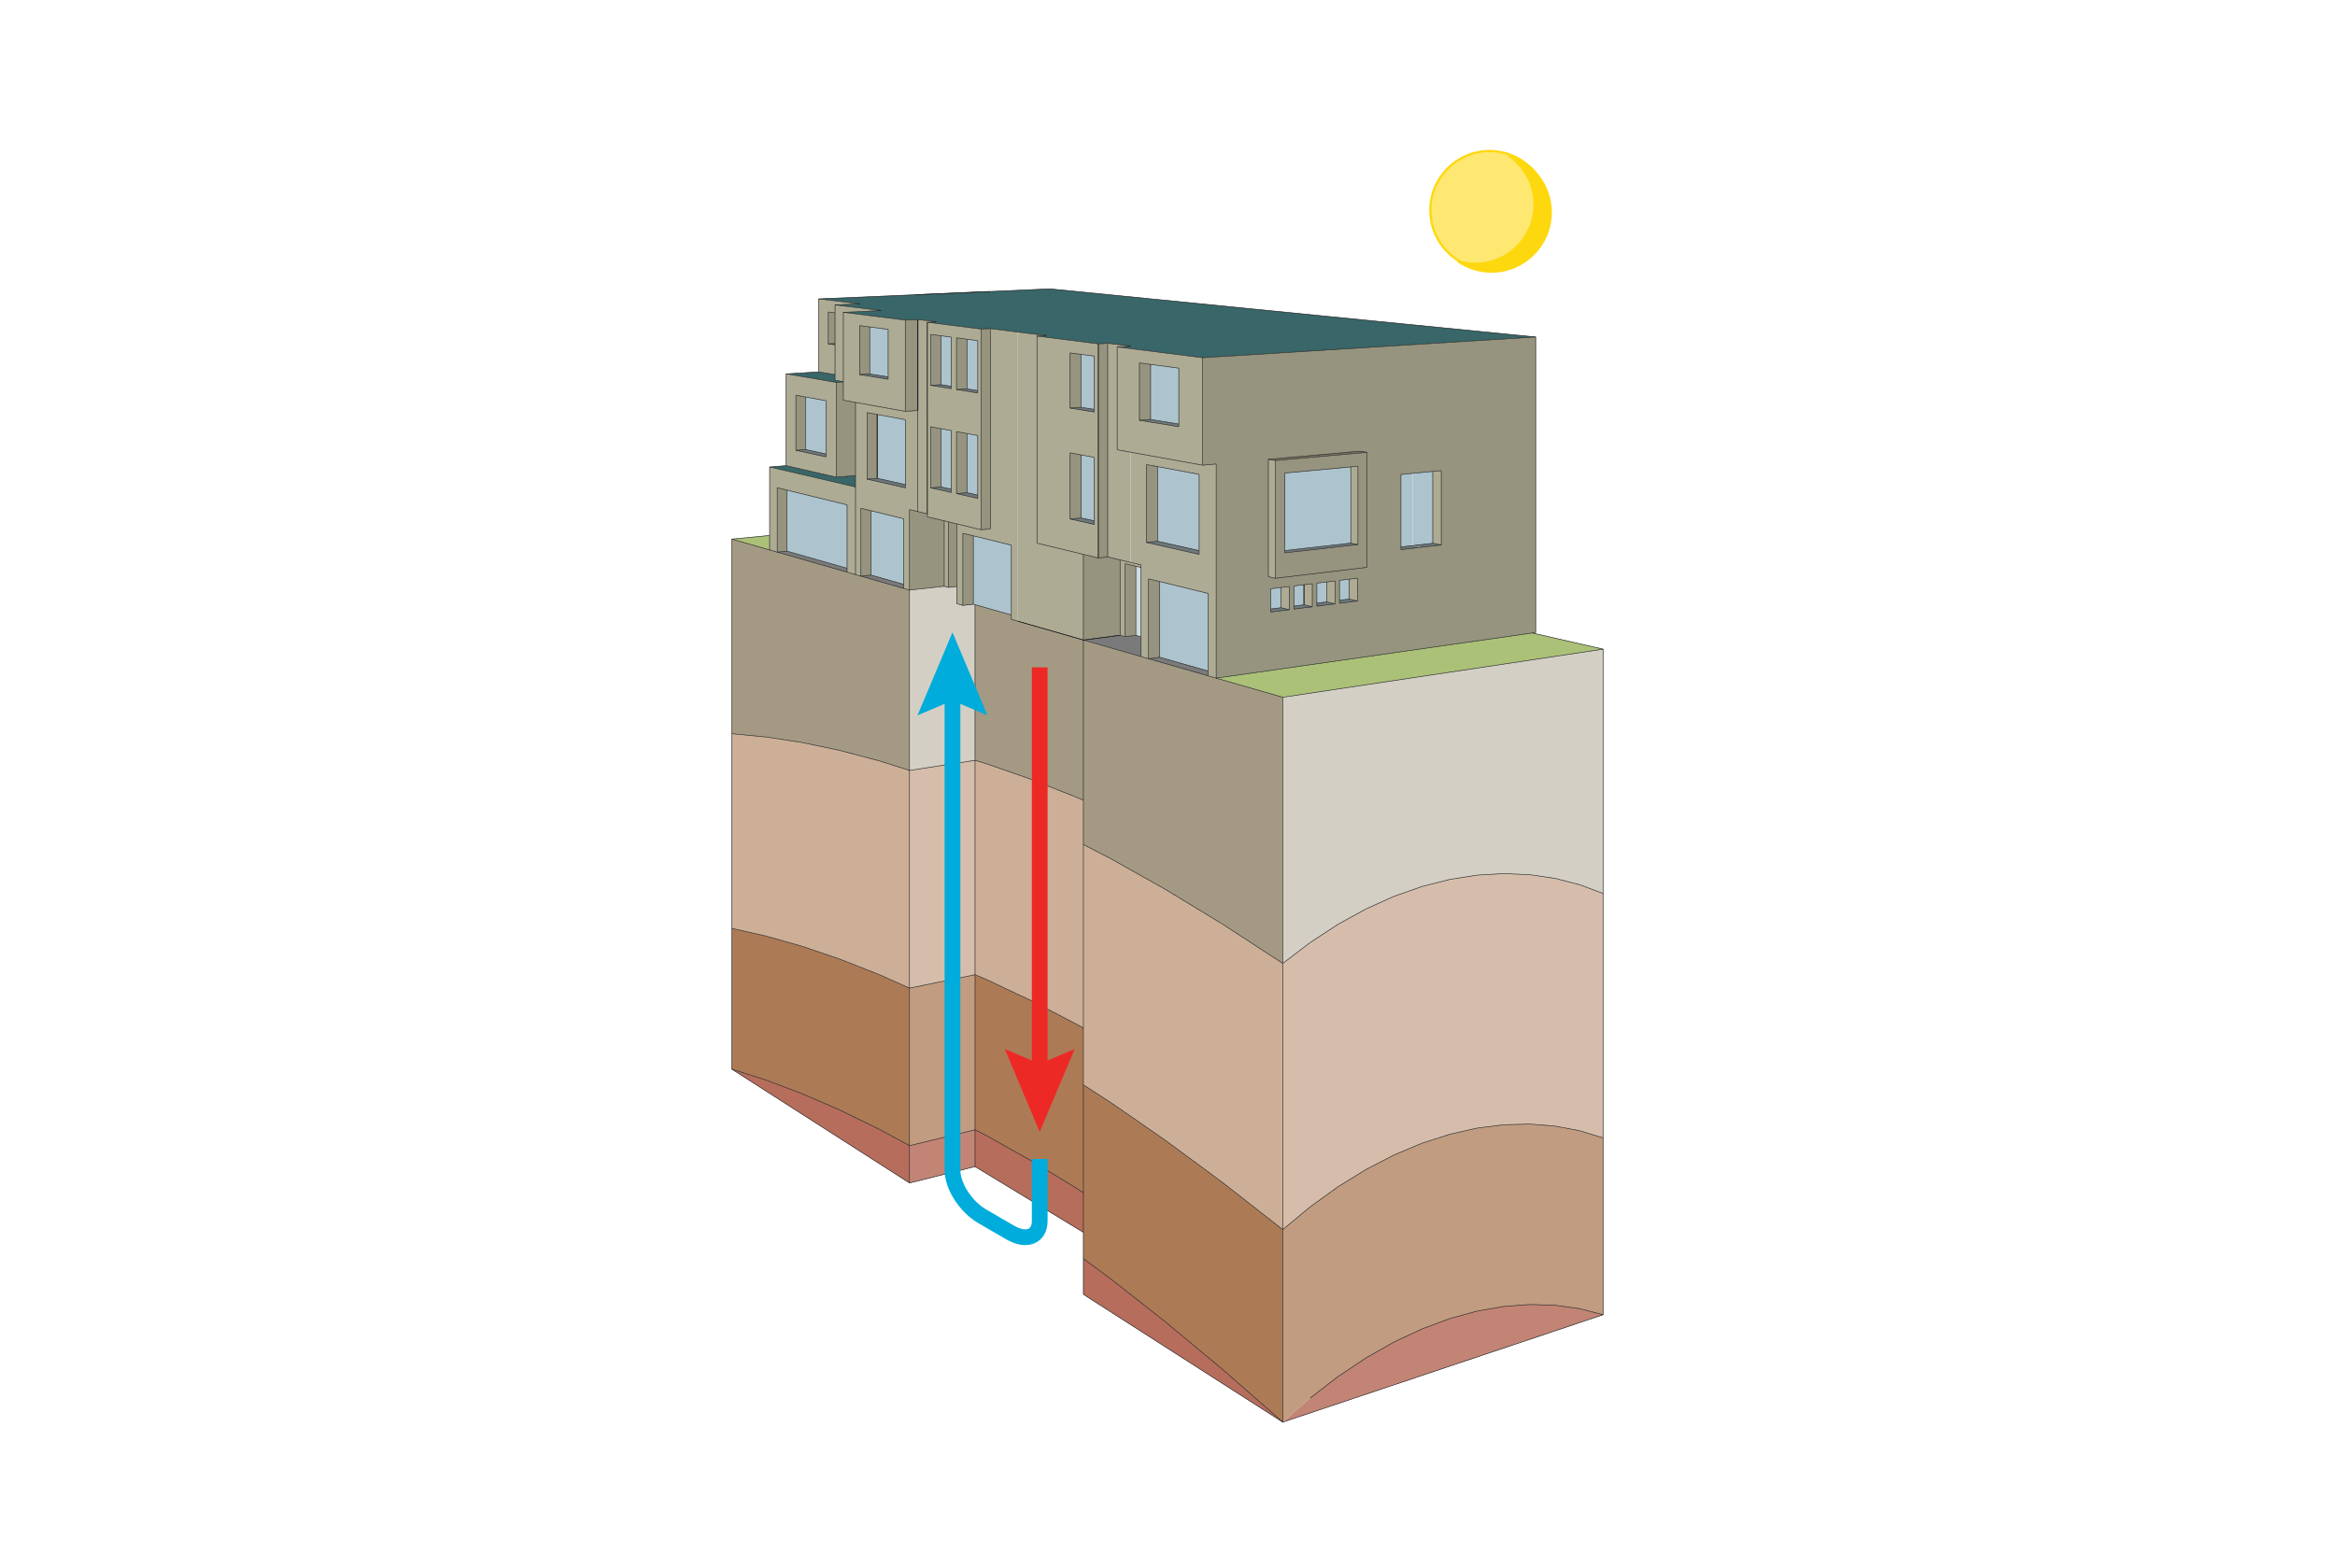 <?xml version="1.0" encoding="utf-8"?>
<!-- Generator: Adobe Illustrator 16.0.0, SVG Export Plug-In . SVG Version: 6.00 Build 0)  -->
<!DOCTYPE svg PUBLIC "-//W3C//DTD SVG 1.1//EN" "http://www.w3.org/Graphics/SVG/1.1/DTD/svg11.dtd">
<svg version="1.1" id="Layer_1" xmlns="http://www.w3.org/2000/svg" xmlns:xlink="http://www.w3.org/1999/xlink" x="0px" y="0px"
	 width="1130px" height="759px" viewBox="0 -245 1130 759" enable-background="new 0 -245 1130 759" xml:space="preserve">
<symbol  id="vertical" viewBox="-193.736 -282.774 387.473 565.547">
	<polygon fill="#396668" points="163.619,199.628 15.578,190.408 -22.361,195.208 -16.432,195.548 -26.582,196.818 -30.731,196.578 
		-58.002,200.018 -53.922,200.238 -66.521,201.818 -78.721,203.348 -82.731,203.138 -106.731,206.158 -102.801,206.358 
		-110.991,207.388 -116.521,207.108 -144.051,210.588 -127.292,211.378 -147.741,213.878 -136.711,214.378 -154.991,216.568 
		-52.231,221.028 -10.102,216.848 34.988,212.378 68.699,209.038 105.049,205.438 	"/>
	<polygon fill="#6E777B" points="52.078,104.72 81.443,108.033 84.611,107.384 52.078,103.692 	"/>
	<polygon fill="#ADC4CE" points="52.078,104.72 52.078,139.148 81.443,141.882 81.443,108.033 	"/>
	<polygon fill="#E0E1E1" points="-106.731,124.239 -106.731,165.201 -106.728,165.199 -106.728,124.239 	"/>
	<polygon fill="#E0E1E1" points="-106.731,165.201 -106.735,206.162 -106.728,165.199 	"/>
	<polygon fill="#396668" points="-147.739,182.917 -147.739,180.399 -144.056,179.775 -144.056,179.641 -147.193,179.443 
		-169.486,183.248 -154.989,184.119 	"/>
	<polygon fill="#396668" points="-176.812,141.86 -169.486,142.451 -147.193,137.331 -138.645,138.054 -138.645,132.964 	"/>
	<polygon fill="#96947E" points="-138.645,138.054 -147.193,137.331 -147.193,179.443 -144.056,179.641 -144.056,171.542 
		-138.645,170.562 	"/>
	<polygon fill="#ABC178" points="-176.812,111.422 -176.812,104.98 -193.611,109.805 	"/>
	<polygon fill="#ADC4CE" points="-131.751,122.407 -117.195,118.837 -117.195,89.674 -131.751,93.818 	"/>
	<polygon fill="#96947E" points="-114.651,87.133 -114.651,122.93 -110.989,122.054 -106.728,121.036 -106.728,119.72 
		-99.233,117.914 -99.233,88.862 	"/>
	<polygon fill="#A49A83" points="-138.645,94.022 -136.247,93.335 -117.195,87.863 -114.651,87.133 -114.651,6.988 -128.185,11.275 
		-145.78,15.915 -162.513,19.418 -178.442,21.856 -193.611,23.304 -193.611,109.805 -176.812,104.98 -173.425,104.008 
		-142.383,95.096 	"/>
	<polygon fill="#96947E" points="-131.751,122.407 -131.751,93.818 -136.247,93.335 -136.247,123.512 	"/>
	<polygon fill="#7B7A7A" points="-131.751,93.818 -117.195,89.674 -117.195,87.863 -136.247,93.335 	"/>
	<polygon fill="#96947E" points="-173.425,104.008 -173.425,132.635 -169.079,131.569 -169.079,104.443 	"/>
	<polygon fill="#96947E" points="-116.524,207.11 -110.989,207.384 -110.989,166.947 -116.524,166.558 	"/>
	<polygon fill="#D3CFC4" points="-114.651,87.133 -99.233,88.862 -97.381,88.348 -93.656,88.765 -93.656,81.104 -90.947,80.327 
		-86.283,80.875 -85.523,80.657 -85.523,11.481 -114.651,6.988 	"/>
	<polygon fill="#96947E" points="-86.283,80.875 -90.947,80.327 -90.947,112.396 -86.283,111.25 	"/>
	<polygon fill="#96947E" points="-78.722,114.34 -82.731,113.94 -82.731,203.137 -78.722,203.346 	"/>
	<path fill="#96947E" d="M121.652,107.2v33.036l-3.783-0.364l-8.902-0.856l-5.236-0.505v-32.193v-1.195l9.008,1.045L121.652,107.2z
		 M76.445,81.281l7.984,1.021v10.132l-3.727-0.455l-4.258-0.52v-8.836V81.281z M66.367,79.988l8.076,1.035v10.189l-3.705-0.45
		l-4.371-0.534V81.34V79.988z M56.172,78.683l8.168,1.047v10.25l-3.688-0.449l-4.48-0.549V80.04V78.683z M45.852,77.361l8.264,1.059
		V88.73l-3.666-0.447l-4.598-0.562v-8.994V77.361z M44.811,93.102l3.109-0.715l40.676,4.865v51.116l-3.18,0.51l-40.605-3.62V93.102z
		 M163.617,199.631V68.293l-1.5-0.215L21.643,48.001v95.19l-6.066-0.541v47.759L163.617,199.631z"/>
	<polygon fill="#ABC178" points="21.643,48.001 162.117,68.078 193.611,60.896 51.227,39.507 	"/>
	<polygon fill="#96947E" points="-93.656,88.765 -97.381,88.348 -97.381,117.469 -93.656,116.571 	"/>
	<polygon fill="#7B7A7A" points="-142.383,96.846 -142.383,95.096 -173.425,104.008 -169.079,104.443 	"/>
	<polygon fill="#6E777B" points="-147.739,196.13 -150.745,196.573 -147.739,196.734 	"/>
	<polygon fill="#96947E" points="-150.745,196.573 -150.745,210.744 -147.739,210.359 -147.739,196.734 	"/>
	<polygon fill="#ADC4CE" points="-86.283,80.875 -86.283,111.25 -69.4,107.107 -69.4,76.069 -85.523,80.657 	"/>
	<polygon fill="#96947E" points="-26.58,196.82 -26.584,101.875 -30.74,101.42 -30.74,106.396 -30.736,151.488 -30.732,196.582 	"/>
	<polygon fill="#96947E" points="-26.584,101.875 -21.07,100.557 -21.07,67.054 -37.383,64.948 -37.383,103.021 -30.74,101.42 	"/>
	<polygon fill="#A49A83" points="-69.4,74.141 -66.518,73.313 -37.383,64.948 -37.383,-6.274 -39.547,-5.312 -60.514,3.013 
		-80.437,9.959 -85.523,11.481 -85.523,80.657 -69.4,76.069 	"/>
	<polygon fill="#7B7A7A" points="-11.738,66.402 -11.738,57.585 -37.383,64.948 -21.07,67.054 -18.82,66.428 -14.055,67.044 	"/>
	<polygon fill="#A49A83" points="-11.738,57.585 -8.418,56.633 18.088,49.022 21.643,48.001 51.227,39.507 51.227,-78.783 
		24.314,-61.232 -1.139,-45.768 -25.229,-32.228 -37.383,-25.962 -37.383,-6.274 -37.383,64.948 	"/>
	<polygon fill="#96947E" points="-8.418,92.141 -3.48,90.93 -3.48,57.303 -8.418,56.633 	"/>
	<polygon fill="#ADC4CE" points="18.088,85.636 18.088,51.163 -3.48,57.303 -3.48,90.93 	"/>
	<polygon fill="#7B7A7A" points="-3.48,57.303 18.088,51.163 18.088,49.022 -8.418,56.633 	"/>
	<polygon fill="#E0E1E1" points="-30.736,151.488 -30.74,106.396 -30.74,106.396 -30.74,151.488 	"/>
	<polygon fill="#96947E" points="-18.82,98.89 -14.055,97.744 -14.055,67.044 -18.82,66.428 	"/>
	<polygon fill="#E0E1E1" points="-30.736,151.488 -30.74,151.488 -30.732,196.582 	"/>
	<polygon fill="#CDDCE1" points="-14.055,67.044 -14.055,97.744 -11.738,97.188 -11.738,66.402 	"/>
	<polygon fill="#C19C80" points="193.611,-156.337 193.611,-234.921 183.215,-232.243 172.369,-230.716 161.115,-230.362 
		149.514,-231.222 137.605,-233.304 125.457,-236.63 113.129,-241.208 100.686,-247.038 88.203,-254.118 75.742,-262.433 
		63.393,-271.956 51.227,-282.655 51.227,-197.071 63.393,-186.968 75.742,-178.052 88.203,-170.353 100.686,-163.886 
		113.129,-158.667 125.457,-154.694 137.605,-151.966 149.514,-150.468 161.115,-150.183 172.369,-151.085 183.215,-153.147 	"/>
	<polygon fill="#D6BDAB" points="193.611,-156.337 183.215,-153.147 172.369,-151.085 161.115,-150.183 149.514,-150.468 
		137.605,-151.966 125.457,-154.694 113.129,-158.667 100.686,-163.886 88.203,-170.353 75.742,-178.052 63.393,-186.968 
		51.227,-197.071 51.227,-78.783 63.393,-69.505 75.742,-61.43 88.203,-54.574 100.686,-48.955 113.129,-44.581 125.457,-41.447 
		137.605,-39.544 149.514,-38.854 161.115,-39.356 172.369,-41.023 183.215,-43.823 193.611,-47.719 	"/>
	<polygon fill="#AC7B56" points="51.227,-197.071 51.227,-282.655 24.314,-259.083 -1.139,-237.925 -25.229,-218.995 
		-37.383,-210.007 -37.383,-198.312 -37.383,-180.692 -37.383,-132.745 -25.229,-140.593 -1.139,-157.259 24.314,-176.028 	"/>
	<polygon fill="#B76D5C" points="-37.383,-180.692 -37.383,-198.312 -85.523,-169.081 -85.523,-152.728 -80.437,-155.327 
		-60.514,-166.501 -39.547,-179.272 	"/>
	<polygon fill="#CDAF98" points="-1.139,-157.259 -25.229,-140.593 -37.383,-132.745 -37.383,-107.473 -37.383,-25.962 
		-25.229,-32.228 -1.139,-45.768 24.314,-61.232 51.227,-78.783 51.227,-197.071 24.314,-176.028 	"/>
	<polygon fill="#C28475" points="193.611,-234.921 51.227,-282.655 63.393,-271.956 75.742,-262.433 88.203,-254.118 
		100.686,-247.038 113.129,-241.208 125.457,-236.63 137.605,-233.304 149.514,-231.222 161.115,-230.362 172.369,-230.716 
		183.215,-232.243 	"/>
	<polygon fill="#AC7B56" points="-193.611,-125.78 -193.611,-63.195 -178.442,-66.612 -162.513,-71.119 -145.78,-76.795 
		-128.185,-83.72 -114.651,-89.762 -114.651,-159.767 -128.185,-152.45 -145.78,-143.874 -162.513,-136.624 -178.442,-130.62 	"/>
	<polygon fill="#CDAF98" points="-162.513,-71.119 -178.442,-66.612 -193.611,-63.195 -193.611,23.304 -178.442,21.856 
		-162.513,19.418 -145.78,15.915 -128.185,11.275 -114.651,6.988 -114.651,-89.762 -128.185,-83.72 -145.78,-76.795 	"/>
	<polygon fill="#D3CFC4" points="51.227,39.507 193.611,60.896 193.611,-47.719 183.215,-43.823 172.369,-41.023 161.115,-39.356 
		149.514,-38.854 137.605,-39.544 125.457,-41.447 113.129,-44.581 100.686,-48.955 88.203,-54.574 75.742,-61.43 63.393,-69.505 
		51.227,-78.783 	"/>
	<polygon fill="#B76D5C" points="-114.651,-176.374 -193.611,-125.78 -178.442,-130.62 -162.513,-136.624 -145.78,-143.874 
		-128.185,-152.45 -114.651,-159.767 	"/>
	<polygon fill="#B76D5C" points="51.227,-282.655 -37.383,-225.88 -37.383,-210.007 -25.229,-218.995 -1.139,-237.925 
		24.314,-259.083 	"/>
	<polygon fill="#AC7B56" points="-37.383,-132.745 -37.383,-180.692 -39.547,-179.272 -60.514,-166.501 -80.437,-155.327 
		-85.523,-152.728 -85.523,-83.793 -80.437,-85.94 -60.514,-95.34 -39.547,-106.245 -37.383,-107.473 	"/>
	<polygon fill="#CDAF98" points="-37.383,-25.962 -37.383,-107.473 -39.547,-106.245 -60.514,-95.34 -80.437,-85.94 
		-85.523,-83.793 -85.523,11.481 -80.437,9.959 -60.514,3.013 -39.547,-5.312 -37.383,-6.274 	"/>
	<polygon fill="#C19C80" points="-114.651,-159.767 -114.651,-89.762 -85.523,-83.793 -85.523,-152.728 	"/>
	<polygon fill="#D6BDAB" points="-114.651,-89.762 -114.651,6.988 -85.523,11.481 -85.523,-83.793 	"/>
	<polygon fill="#C28475" points="-114.651,-176.374 -114.651,-159.767 -85.523,-152.728 -85.523,-169.081 	"/>
	<polygon fill="#ADC4CE" points="-142.383,125.018 -142.383,96.846 -169.079,104.443 -169.079,131.569 	"/>
	<polygon fill="#96947E" points="-93.753,130.006 -93.753,157.591 -89.065,156.714 -89.065,130.431 	"/>
	<polygon fill="#ADC4CE" points="-89.065,130.431 -89.065,156.714 -84.323,155.825 -84.323,129.381 	"/>
	<polygon fill="#6E777B" points="-89.065,130.431 -84.323,129.381 -84.323,127.899 -93.753,130.006 	"/>
	<polygon fill="#96947E" points="-105.225,132.565 -105.225,159.74 -100.577,158.869 -100.577,132.979 	"/>
	<polygon fill="#ADC4CE" points="-100.577,132.979 -100.577,158.869 -96.074,158.026 -96.074,131.981 	"/>
	<polygon fill="#6E777B" points="-100.577,132.979 -96.074,131.981 -96.074,130.524 -105.225,132.565 	"/>
	<polygon fill="#96947E" points="-105.225,178.138 -105.225,200.782 -100.577,200.165 -100.577,178.438 	"/>
	<polygon fill="#ADC4CE" points="-100.577,178.438 -100.577,200.165 -96.074,199.566 -96.074,177.713 	"/>
	<polygon fill="#6E777B" points="-100.577,178.438 -96.074,177.713 -96.074,176.648 -105.225,178.138 	"/>
	<polygon fill="#96947E" points="-93.753,176.269 -93.753,199.258 -89.065,198.635 -89.065,176.579 	"/>
	<polygon fill="#ADC4CE" points="-89.065,176.579 -89.065,198.635 -84.323,198.004 -84.323,175.813 	"/>
	<polygon fill="#6E777B" points="-89.065,176.579 -84.323,175.813 -84.323,174.732 -93.753,176.269 	"/>
	<polygon fill="#7A7565" points="85.416,148.878 88.596,148.368 47.92,144.722 44.811,145.258 	"/>
	<path fill="#96947E" d="M52.078,103.692l32.533,3.691v34.791l-3.168-0.293l-29.365-2.733V104.72V103.692z M88.596,148.368V97.252
		L47.92,92.387v52.335L88.596,148.368z"/>
	<polygon fill="#6E777B" points="5.025,159.745 -12.479,162.604 -7.5,162.986 5.025,160.957 	"/>
	<polygon fill="#ADC4CE" points="5.025,160.957 -7.5,162.986 -7.5,187.446 5.025,185.777 	"/>
	<polygon fill="#96947E" points="-7.5,187.446 -7.5,162.986 -12.479,162.604 -12.479,188.109 	"/>
	<polygon fill="#96947E" points="-9.367,142.94 -4.434,142.023 -4.434,108.842 -9.367,108.315 	"/>
	<polygon fill="#ADC4CE" points="14.059,138.586 14.059,104.689 -4.434,108.842 -4.434,142.023 	"/>
	<polygon fill="#6E777B" points="14.059,103.006 -9.367,108.315 -4.434,108.842 14.059,104.689 	"/>
	<polygon fill="#ADC4CE" points="50.449,88.283 50.449,79.313 45.852,78.728 45.852,87.722 	"/>
	<polygon fill="#6E777B" points="45.852,78.728 50.449,79.313 54.115,78.42 45.852,77.361 	"/>
	<polygon fill="#6E777B" points="64.34,79.729 56.172,78.683 56.172,80.04 60.652,80.612 	"/>
	<polygon fill="#ADC4CE" points="56.172,80.04 56.172,88.981 60.652,89.53 60.652,80.612 	"/>
	<polygon fill="#ADC4CE" points="66.367,81.34 66.367,90.229 70.738,90.763 70.738,81.896 	"/>
	<polygon fill="#6E777B" points="74.443,81.023 66.367,79.988 66.367,81.34 70.738,81.896 	"/>
	<polygon fill="#ADC4CE" points="76.445,82.623 76.445,91.459 80.703,91.979 80.703,83.164 	"/>
	<polygon fill="#6E777B" points="84.43,82.302 76.445,81.281 76.445,82.623 80.703,83.164 	"/>
	<g>
		<polygon fill="#ADAB93" points="84.611,142.175 84.611,107.384 81.443,108.033 81.443,141.882 		"/>
		<polygon fill="#ADAB93" points="-106.731,165.201 -106.731,124.239 -106.728,121.036 -110.989,122.054 -110.989,166.947 
			-110.989,207.384 -102.802,206.358 -106.735,206.162 		"/>
		<path fill="#ADAB93" d="M-93.753,199.258v-22.989l9.43-1.536v1.081v22.19l-4.742,0.631L-93.753,199.258z M-96.074,199.566
			l-4.503,0.599l-4.648,0.617v-22.645l9.151-1.489v1.064V199.566z M-100.577,158.869l-4.648,0.871v-27.175l9.151-2.041v1.457v26.045
			L-100.577,158.869z M-89.065,156.714l-4.688,0.877v-27.585l9.43-2.106v1.481v26.444L-89.065,156.714z M-106.728,165.199
			l-0.007,40.963l24.004-3.025V113.94l-10.925,2.631l-3.725,0.897l-1.852,0.445l-7.495,1.806v1.316v3.203V165.199z"/>
		<polygon fill="#ADAB93" points="-127.291,211.374 -144.056,210.59 -144.056,179.775 -147.739,180.399 -147.739,182.917 
			-147.739,196.13 -147.739,196.734 -147.739,210.359 -147.739,213.877 		"/>
		<path fill="#ADAB93" d="M-165.139,173.753v-24.479l13.372-2.922v1.295v23.654l-9.053,1.66L-165.139,173.753z M-147.193,137.331
			l-22.292,5.12v40.797l22.292-3.805V137.331z"/>
		<polygon fill="#ADAB93" points="-176.812,141.86 -138.645,132.964 -138.645,94.022 -142.383,95.096 -142.383,96.846 
			-142.383,125.018 -169.079,131.569 -173.425,132.635 -173.425,104.008 -176.812,104.98 -176.812,111.422 		"/>
		<path fill="#ADAB93" d="M-133.489,166.02v-29.571l17.021-3.858v1.433v28.832l-12.512,2.328L-133.489,166.02z M-138.645,94.022
			v38.941v5.09v32.508l22.121-4.004l5.535,0.39v-44.894l-3.662,0.876V87.133l-2.544,0.73v1.811v29.163l-14.556,3.57l-4.496,1.104
			V93.335L-138.645,94.022z"/>
		<polygon fill="#ADAB93" points="-154.989,184.119 -154.989,216.565 -136.709,214.373 -147.739,213.877 -147.739,210.359 
			-150.745,210.744 -150.745,196.573 -147.739,196.13 -147.739,182.917 		"/>
		<path fill="#ADAB93" d="M-136.848,182.93l12.705-2.076v1.033v21.112l-8.165,1.088l-4.54,0.604V182.93z M-116.524,207.11v-40.553
			l-22.121,4.004l-5.411,0.98v8.099v0.135v30.814L-116.524,207.11z"/>
		<polygon fill="#ADAB93" points="-93.656,81.104 -93.656,88.765 -93.656,116.571 -82.731,113.94 -78.722,114.34 -78.722,203.346 
			-66.518,201.818 -66.518,73.313 -69.4,74.141 -69.4,76.069 -69.4,107.107 -86.283,111.25 -90.947,112.396 -90.947,80.327 		"/>
		<polygon fill="#ADAB93" points="-66.518,73.313 -66.518,201.818 -53.92,200.241 -58.002,200.021 -58.002,107.986 -37.383,103.021 
			-37.383,64.948 		"/>
		<path fill="#ADAB93" d="M5.025,159.745v1.212v24.82L-7.5,187.446l-4.979,0.663v-25.505L5.025,159.745z M15.576,190.409V142.65
			l-32.008,5.793l-5.928,1.074v45.688L15.576,190.409z"/>
		<polygon fill="#ADAB93" points="-97.381,117.469 -97.381,88.348 -99.233,88.862 -99.233,117.914 		"/>
		<polygon fill="#ADAB93" points="-16.432,195.551 -22.359,195.205 -22.359,149.518 -16.432,148.443 -16.432,99.446 -21.07,100.557 
			-26.584,101.875 -26.58,196.82 		"/>
		<path fill="#ADAB93" d="M-9.367,142.94v-34.625l23.426-5.31v1.684v33.896l-18.492,3.438L-9.367,142.94z M-16.432,148.443
			l32.008-5.793l6.066,0.541v-95.19l-3.555,1.021v2.141v34.473L-3.48,90.93l-4.938,1.211V56.633l-3.32,0.952v8.817v30.785v1.138
			l-4.693,1.121V148.443z"/>
		<polygon fill="#ADAB93" points="-16.432,99.446 -11.738,98.325 -11.738,97.188 -14.055,97.744 -18.82,98.89 -18.82,66.428 
			-21.07,67.054 -21.07,100.557 		"/>
		<path fill="#ADAB93" d="M-43.277,192.548v-24.503l10.725-1.747v1.153v23.672l-5.861,0.779L-43.277,192.548z M-43.277,118.732
			l10.725-2.395v1.581v28.209l-5.861,1.098l-4.863,0.91V118.732z M-37.383,103.021l-20.619,4.966v92.034l27.27-3.438l-0.008-45.094
			v-45.093v-4.976L-37.383,103.021z"/>
		<polygon fill="#ADAB93" points="44.811,145.258 47.92,144.722 47.92,92.387 44.811,93.102 		"/>
		<polygon fill="#ADAB93" points="54.115,88.73 54.115,78.42 50.449,79.313 50.449,88.283 		"/>
		<polygon fill="#ADAB93" points="64.34,89.979 64.34,79.729 60.652,80.612 60.652,89.53 		"/>
		<polygon fill="#ADAB93" points="74.443,91.213 74.443,81.023 70.738,81.896 70.738,90.763 		"/>
		<polygon fill="#ADAB93" points="84.43,92.434 84.43,82.302 80.703,83.164 80.703,91.979 		"/>
		<polygon fill="#ADAB93" points="121.652,140.236 121.652,107.2 117.869,107.948 117.869,139.872 		"/>
	</g>
	<polygon fill="#ADC4CE" points="117.869,139.872 117.869,107.948 108.967,106.923 108.967,139.016 	"/>
	<polygon fill="#ADC4CE" points="108.967,139.016 108.967,106.923 103.73,106.317 103.73,138.511 	"/>
	<polygon fill="#6E777B" points="108.967,106.923 117.869,107.948 121.652,107.2 112.738,106.167 	"/>
	<polygon fill="#6E777B" points="103.73,106.317 108.967,106.923 112.738,106.167 103.73,105.122 	"/>
	<polygon fill="#96947E" points="-136.848,204.691 -132.308,204.087 -132.308,183.208 -136.848,182.93 	"/>
	<polygon fill="#ADC4CE" points="-132.308,183.208 -132.308,204.087 -124.143,202.999 -124.143,181.887 	"/>
	<polygon fill="#6E777B" points="-132.308,183.208 -124.143,181.887 -124.143,180.854 -136.848,182.93 	"/>
	<polygon fill="#96947E" points="-133.489,136.448 -133.489,166.02 -128.98,165.183 -128.98,136.833 	"/>
	<polygon fill="#ADC4CE" points="-116.468,162.854 -116.468,134.022 -128.98,136.833 -128.98,165.183 	"/>
	<polygon fill="#6E777B" points="-116.468,132.59 -133.489,136.448 -128.98,136.833 -116.468,134.022 	"/>
	<polygon fill="#96947E" points="-165.139,173.753 -160.82,172.962 -160.82,149.609 -165.139,149.274 	"/>
	<polygon fill="#ADC4CE" points="-151.768,171.302 -151.768,147.647 -160.82,149.609 -160.82,172.962 	"/>
	<polygon fill="#6E777B" points="-151.768,146.353 -165.139,149.274 -160.82,149.609 -151.768,147.647 	"/>
	<polygon fill="#ADC4CE" points="-38.414,147.226 -32.553,146.128 -32.553,117.919 -38.414,119.215 	"/>
	<polygon fill="#6E777B" points="-38.414,119.215 -32.553,117.919 -32.553,116.338 -43.277,118.732 	"/>
	<polygon fill="#96947E" points="-43.277,118.732 -43.277,148.136 -38.414,147.226 -38.414,119.215 	"/>
	<polygon fill="#6E777B" points="-32.553,167.451 -32.553,166.298 -43.277,168.045 -38.414,168.397 	"/>
	<polygon fill="#96947E" points="-38.414,168.397 -43.277,168.045 -43.277,192.548 -38.414,191.902 	"/>
	<polygon fill="#ADC4CE" points="-38.414,168.397 -38.414,191.902 -32.553,191.123 -32.553,167.451 	"/>
	
		<line fill="none" stroke="#151717" stroke-width="0.25" stroke-miterlimit="10" x1="-106.731" y1="165.201" x2="-106.731" y2="124.239"/>
	
		<line fill="none" stroke="#151717" stroke-width="0.25" stroke-miterlimit="10" x1="-106.728" y1="121.036" x2="-110.989" y2="122.054"/>
	
		<line fill="none" stroke="#151717" stroke-width="0.25" stroke-miterlimit="10" x1="-78.722" y1="114.34" x2="-82.731" y2="113.94"/>
	
		<line fill="#F6D582" stroke="#151717" stroke-width="0.25" stroke-miterlimit="10" x1="-82.731" y1="113.94" x2="-82.731" y2="203.137"/>
	
		<line fill="none" stroke="#151717" stroke-width="0.25" stroke-miterlimit="10" x1="-78.722" y1="114.34" x2="-78.722" y2="203.346"/>
	
		<line fill="none" stroke="#151717" stroke-width="0.25" stroke-miterlimit="10" x1="-106.731" y1="165.201" x2="-106.728" y2="165.199"/>
	
		<line fill="none" stroke="#151717" stroke-width="0.25" stroke-miterlimit="10" x1="-78.722" y1="203.346" x2="-66.518" y2="201.818"/>
	
		<line fill="none" stroke="#151717" stroke-width="0.25" stroke-miterlimit="10" x1="-82.731" y1="203.137" x2="-78.722" y2="203.346"/>
	
		<line fill="none" stroke="#151717" stroke-width="0.25" stroke-miterlimit="10" x1="-106.735" y1="206.162" x2="-82.731" y2="203.137"/>
	
		<line fill="none" stroke="#151717" stroke-width="0.25" stroke-miterlimit="10" x1="-106.735" y1="206.162" x2="-102.802" y2="206.358"/>
	
		<line fill="none" stroke="#151717" stroke-width="0.25" stroke-miterlimit="10" x1="-110.989" y1="207.384" x2="-102.802" y2="206.358"/>
	
		<line fill="none" stroke="#151717" stroke-width="0.25" stroke-miterlimit="10" x1="-106.735" y1="206.162" x2="-106.731" y2="165.201"/>
	
		<line fill="none" stroke="#151717" stroke-width="0.25" stroke-miterlimit="10" x1="-106.728" y1="165.199" x2="-106.735" y2="206.162"/>
	
		<line fill="none" stroke="#151717" stroke-width="0.25" stroke-miterlimit="10" x1="-90.947" y1="112.396" x2="-90.947" y2="80.327"/>
	
		<line fill="none" stroke="#151717" stroke-width="0.25" stroke-miterlimit="10" x1="-93.656" y1="81.104" x2="-90.947" y2="80.327"/>
	
		<line fill="#F6D582" stroke="#151717" stroke-width="0.25" stroke-miterlimit="10" x1="-93.753" y1="130.006" x2="-93.753" y2="157.591"/>
	
		<line fill="none" stroke="#151717" stroke-width="0.25" stroke-miterlimit="10" x1="-84.323" y1="127.899" x2="-93.753" y2="130.006"/>
	
		<line fill="none" stroke="#151717" stroke-width="0.25" stroke-miterlimit="10" x1="-105.225" y1="132.565" x2="-105.225" y2="159.74"/>
	
		<line fill="none" stroke="#151717" stroke-width="0.25" stroke-miterlimit="10" x1="-96.074" y1="130.524" x2="-105.225" y2="132.565"/>
	
		<line fill="none" stroke="#151717" stroke-width="0.25" stroke-miterlimit="10" x1="-105.225" y1="178.138" x2="-105.225" y2="200.782"/>
	
		<line fill="none" stroke="#151717" stroke-width="0.25" stroke-miterlimit="10" x1="-96.074" y1="176.648" x2="-105.225" y2="178.138"/>
	
		<line fill="none" stroke="#151717" stroke-width="0.25" stroke-miterlimit="10" x1="-93.753" y1="176.269" x2="-93.753" y2="199.258"/>
	
		<line fill="none" stroke="#151717" stroke-width="0.25" stroke-miterlimit="10" x1="-84.323" y1="174.732" x2="-93.753" y2="176.269"/>
	
		<line fill="none" stroke="#151717" stroke-width="0.25" stroke-miterlimit="10" x1="68.701" y1="209.038" x2="34.988" y2="212.38"/>
	<line fill="none" stroke="#151717" stroke-width="0.25" stroke-miterlimit="10" x1="-69.4" y1="74.141" x2="-66.518" y2="73.313"/>
	
		<line fill="none" stroke="#151717" stroke-width="0.25" stroke-miterlimit="10" x1="-106.728" y1="124.239" x2="-106.731" y2="124.239"/>
	
		<line fill="none" stroke="#151717" stroke-width="0.25" stroke-miterlimit="10" x1="-106.728" y1="124.239" x2="-106.728" y2="165.199"/>
	
		<line fill="none" stroke="#151717" stroke-width="0.25" stroke-miterlimit="10" x1="-86.283" y1="111.25" x2="-86.283" y2="80.875"/>
	
		<line fill="none" stroke="#151717" stroke-width="0.25" stroke-miterlimit="10" x1="-90.947" y1="80.327" x2="-86.283" y2="80.875"/>
	
		<line fill="none" stroke="#151717" stroke-width="0.25" stroke-miterlimit="10" x1="-89.065" y1="130.431" x2="-89.065" y2="156.714"/>
	
		<line fill="none" stroke="#151717" stroke-width="0.25" stroke-miterlimit="10" x1="-84.323" y1="129.381" x2="-89.065" y2="130.431"/>
	
		<line fill="none" stroke="#151717" stroke-width="0.25" stroke-miterlimit="10" x1="-93.753" y1="130.006" x2="-89.065" y2="130.431"/>
	
		<line fill="none" stroke="#151717" stroke-width="0.25" stroke-miterlimit="10" x1="-100.577" y1="132.979" x2="-100.577" y2="158.869"/>
	
		<line fill="none" stroke="#151717" stroke-width="0.25" stroke-miterlimit="10" x1="-96.074" y1="131.981" x2="-100.577" y2="132.979"/>
	
		<line fill="none" stroke="#151717" stroke-width="0.25" stroke-miterlimit="10" x1="-105.225" y1="132.565" x2="-100.577" y2="132.979"/>
	
		<line fill="#ADC4CE" stroke="#151717" stroke-width="0.25" stroke-miterlimit="10" x1="-89.065" y1="176.579" x2="-89.065" y2="198.635"/>
	
		<line fill="none" stroke="#151717" stroke-width="0.25" stroke-miterlimit="10" x1="-84.323" y1="175.813" x2="-89.065" y2="176.579"/>
	
		<line fill="none" stroke="#151717" stroke-width="0.25" stroke-miterlimit="10" x1="-93.753" y1="176.269" x2="-89.065" y2="176.579"/>
	
		<line fill="none" stroke="#151717" stroke-width="0.25" stroke-miterlimit="10" x1="-100.577" y1="178.438" x2="-100.577" y2="200.165"/>
	
		<line fill="none" stroke="#151717" stroke-width="0.25" stroke-miterlimit="10" x1="-96.074" y1="177.713" x2="-100.577" y2="178.438"/>
	
		<line fill="none" stroke="#151717" stroke-width="0.25" stroke-miterlimit="10" x1="-105.225" y1="178.138" x2="-100.577" y2="178.438"/>
	
		<line fill="none" stroke="#151717" stroke-width="0.25" stroke-miterlimit="10" x1="85.416" y1="148.878" x2="88.596" y2="148.368"/>
	
		<line fill="none" stroke="#151717" stroke-width="0.25" stroke-miterlimit="10" x1="88.596" y1="97.252" x2="88.596" y2="148.368"/>
	<line fill="none" stroke="#151717" stroke-width="0.25" stroke-miterlimit="10" x1="44.811" y1="93.102" x2="47.92" y2="92.387"/>
	<line fill="none" stroke="#151717" stroke-width="0.25" stroke-miterlimit="10" x1="47.92" y1="92.387" x2="47.92" y2="144.722"/>
	
		<line fill="none" stroke="#151717" stroke-width="0.25" stroke-miterlimit="10" x1="44.811" y1="145.258" x2="47.92" y2="144.722"/>
	
		<line fill="none" stroke="#151717" stroke-width="0.25" stroke-miterlimit="10" x1="88.596" y1="148.368" x2="47.92" y2="144.722"/>
	
		<line fill="none" stroke="#151717" stroke-width="0.25" stroke-miterlimit="10" x1="-22.359" y1="149.518" x2="-22.359" y2="195.205"/>
	
		<line fill="none" stroke="#151717" stroke-width="0.25" stroke-miterlimit="10" x1="21.643" y1="48.001" x2="21.643" y2="143.191"/>
	
		<line fill="none" stroke="#151717" stroke-width="0.25" stroke-miterlimit="10" x1="-16.432" y1="99.446" x2="-11.738" y2="98.325"/>
	
		<line fill="none" stroke="#151717" stroke-width="0.25" stroke-miterlimit="10" x1="21.643" y1="143.191" x2="15.576" y2="142.65"/>
	
		<line fill="none" stroke="#151717" stroke-width="0.25" stroke-miterlimit="10" x1="44.811" y1="145.258" x2="85.416" y2="148.878"/>
	
		<line fill="none" stroke="#151717" stroke-width="0.25" stroke-miterlimit="10" x1="163.617" y1="68.293" x2="163.617" y2="199.631"/>
	
		<line fill="none" stroke="#151717" stroke-width="0.25" stroke-miterlimit="10" x1="163.617" y1="199.631" x2="15.576" y2="190.409"/>
	
		<line fill="none" stroke="#151717" stroke-width="0.25" stroke-miterlimit="10" x1="15.576" y1="142.65" x2="15.576" y2="190.409"/>
	
		<line fill="none" stroke="#151717" stroke-width="0.25" stroke-miterlimit="10" x1="105.053" y1="205.435" x2="163.617" y2="199.631"/>
	
		<line fill="none" stroke="#151717" stroke-width="0.25" stroke-miterlimit="10" x1="15.576" y1="190.409" x2="-22.359" y2="195.205"/>
	
		<line fill="none" stroke="#151717" stroke-width="0.25" stroke-miterlimit="10" x1="-11.738" y1="57.585" x2="-8.418" y2="56.633"/>
	
		<line fill="none" stroke="#151717" stroke-width="0.25" stroke-miterlimit="10" x1="5.025" y1="159.745" x2="-12.479" y2="162.604"/>
	
		<line fill="none" stroke="#151717" stroke-width="0.25" stroke-miterlimit="10" x1="-12.479" y1="162.604" x2="-12.479" y2="188.109"/>
	<line fill="none" stroke="#151717" stroke-width="0.25" stroke-miterlimit="10" x1="-8.418" y1="92.141" x2="-8.418" y2="56.633"/>
	
		<line fill="none" stroke="#151717" stroke-width="0.25" stroke-miterlimit="10" x1="-9.367" y1="142.94" x2="-9.367" y2="108.315"/>
	
		<line fill="none" stroke="#151717" stroke-width="0.25" stroke-miterlimit="10" x1="-9.367" y1="108.315" x2="14.059" y2="103.006"/>
	<line fill="none" stroke="#151717" stroke-width="0.25" stroke-miterlimit="10" x1="45.852" y1="77.361" x2="54.115" y2="78.42"/>
	<line fill="none" stroke="#151717" stroke-width="0.25" stroke-miterlimit="10" x1="54.115" y1="78.42" x2="54.115" y2="88.73"/>
	<line fill="none" stroke="#151717" stroke-width="0.25" stroke-miterlimit="10" x1="56.172" y1="78.683" x2="64.34" y2="79.729"/>
	<line fill="none" stroke="#151717" stroke-width="0.25" stroke-miterlimit="10" x1="64.34" y1="79.729" x2="64.34" y2="89.979"/>
	<line fill="none" stroke="#151717" stroke-width="0.25" stroke-miterlimit="10" x1="66.367" y1="79.988" x2="74.443" y2="81.023"/>
	<line fill="none" stroke="#151717" stroke-width="0.25" stroke-miterlimit="10" x1="74.443" y1="81.023" x2="74.443" y2="91.213"/>
	<line fill="none" stroke="#151717" stroke-width="0.25" stroke-miterlimit="10" x1="76.445" y1="81.281" x2="84.43" y2="82.302"/>
	<line fill="none" stroke="#151717" stroke-width="0.25" stroke-miterlimit="10" x1="84.43" y1="82.302" x2="84.43" y2="92.434"/>
	<line fill="none" stroke="#151717" stroke-width="0.25" stroke-miterlimit="10" x1="47.92" y1="92.387" x2="88.596" y2="97.252"/>
	
		<line fill="none" stroke="#151717" stroke-width="0.25" stroke-miterlimit="10" x1="84.611" y1="107.384" x2="52.078" y2="103.692"/>
	
		<line fill="none" stroke="#151717" stroke-width="0.25" stroke-miterlimit="10" x1="84.611" y1="142.175" x2="84.611" y2="107.384"/>
	
		<line fill="none" stroke="#151717" stroke-width="0.25" stroke-miterlimit="10" x1="121.652" y1="107.2" x2="121.652" y2="140.236"/>
	
		<line fill="none" stroke="#151717" stroke-width="0.25" stroke-miterlimit="10" x1="121.652" y1="107.2" x2="112.738" y2="106.167"/>
	
		<line fill="none" stroke="#151717" stroke-width="0.25" stroke-miterlimit="10" x1="112.738" y1="106.167" x2="103.73" y2="105.122"/>
	<line fill="none" stroke="#151717" stroke-width="0.25" stroke-miterlimit="10" x1="18.088" y1="49.022" x2="21.643" y2="48.001"/>
	<line fill="none" stroke="#151717" stroke-width="0.25" stroke-miterlimit="10" x1="-3.48" y1="90.93" x2="-3.48" y2="57.303"/>
	<line fill="none" stroke="#151717" stroke-width="0.25" stroke-miterlimit="10" x1="-3.48" y1="57.303" x2="18.088" y2="51.163"/>
	<line fill="none" stroke="#151717" stroke-width="0.25" stroke-miterlimit="10" x1="-8.418" y1="56.633" x2="-3.48" y2="57.303"/>
	
		<line fill="none" stroke="#151717" stroke-width="0.25" stroke-miterlimit="10" x1="-4.434" y1="142.023" x2="-4.434" y2="108.842"/>
	
		<line fill="none" stroke="#151717" stroke-width="0.25" stroke-miterlimit="10" x1="-4.434" y1="108.842" x2="14.059" y2="104.689"/>
	
		<line fill="none" stroke="#151717" stroke-width="0.25" stroke-miterlimit="10" x1="-9.367" y1="108.315" x2="-4.434" y2="108.842"/>
	<line fill="none" stroke="#151717" stroke-width="0.25" stroke-miterlimit="10" x1="5.025" y1="160.957" x2="-7.5" y2="162.986"/>
	<line fill="none" stroke="#151717" stroke-width="0.25" stroke-miterlimit="10" x1="-7.5" y1="162.986" x2="-7.5" y2="187.446"/>
	
		<line fill="none" stroke="#151717" stroke-width="0.25" stroke-miterlimit="10" x1="-12.479" y1="162.604" x2="-7.5" y2="162.986"/>
	<polyline fill="none" stroke="#151717" stroke-width="0.25" stroke-miterlimit="10" points="84.611,107.384 81.443,108.033 
		81.443,141.882 84.611,142.175 	"/>
	
		<line fill="none" stroke="#151717" stroke-width="0.25" stroke-miterlimit="10" x1="117.869" y1="107.948" x2="108.967" y2="106.923"/>
	<line fill="#222020" x1="117.869" y1="107.948" x2="117.869" y2="139.872"/>
	<polyline fill="none" stroke="#151717" stroke-width="0.25" stroke-miterlimit="10" points="121.652,107.2 117.869,107.948 
		117.869,139.872 108.967,139.016 	"/>
	
		<line fill="none" stroke="#151717" stroke-width="0.25" stroke-miterlimit="10" x1="108.967" y1="106.923" x2="103.73" y2="106.317"/>
	<line fill="none" stroke="#151717" stroke-width="0.25" stroke-miterlimit="10" x1="45.852" y1="78.728" x2="50.449" y2="79.313"/>
	<line fill="none" stroke="#151717" stroke-width="0.25" stroke-miterlimit="10" x1="50.449" y1="79.313" x2="50.449" y2="88.283"/>
	<line fill="none" stroke="#151717" stroke-width="0.25" stroke-miterlimit="10" x1="54.115" y1="78.42" x2="50.449" y2="79.313"/>
	
		<line fill="#222020" stroke="#222020" stroke-width="0.5" stroke-miterlimit="10" x1="60.652" y1="80.612" x2="60.652" y2="89.53"/>
	<line fill="none" stroke="#151717" stroke-width="0.25" stroke-miterlimit="10" x1="56.172" y1="80.04" x2="60.652" y2="80.612"/>
	<line fill="none" stroke="#151717" stroke-width="0.25" stroke-miterlimit="10" x1="64.34" y1="79.729" x2="60.652" y2="80.612"/>
	<line fill="none" stroke="#151717" stroke-width="0.25" stroke-miterlimit="10" x1="70.738" y1="81.896" x2="70.738" y2="90.763"/>
	<line fill="none" stroke="#151717" stroke-width="0.25" stroke-miterlimit="10" x1="66.367" y1="81.34" x2="70.738" y2="81.896"/>
	<line fill="none" stroke="#151717" stroke-width="0.25" stroke-miterlimit="10" x1="74.443" y1="81.023" x2="70.738" y2="81.896"/>
	<line fill="none" stroke="#151717" stroke-width="0.25" stroke-miterlimit="10" x1="80.703" y1="83.164" x2="80.703" y2="91.979"/>
	<line fill="none" stroke="#151717" stroke-width="0.25" stroke-miterlimit="10" x1="76.445" y1="82.623" x2="80.703" y2="83.164"/>
	<line fill="none" stroke="#151717" stroke-width="0.25" stroke-miterlimit="10" x1="84.43" y1="82.302" x2="80.703" y2="83.164"/>
	
		<line fill="none" stroke="#151717" stroke-width="0.25" stroke-miterlimit="10" x1="-114.651" y1="87.133" x2="-117.195" y2="87.863"/>
	
		<line fill="none" stroke="#151717" stroke-width="0.25" stroke-miterlimit="10" x1="-136.247" y1="123.512" x2="-136.247" y2="93.335"/>
	
		<line fill="none" stroke="#151717" stroke-width="0.25" stroke-miterlimit="10" x1="-97.381" y1="117.469" x2="-97.381" y2="88.348"/>
	
		<line fill="none" stroke="#151717" stroke-width="0.25" stroke-miterlimit="10" x1="-99.233" y1="88.862" x2="-99.233" y2="117.914"/>
	
		<line fill="none" stroke="#151717" stroke-width="0.25" stroke-miterlimit="10" x1="-99.233" y1="88.862" x2="-97.381" y2="88.348"/>
	
		<line fill="none" stroke="#151717" stroke-width="0.25" stroke-miterlimit="10" x1="-136.848" y1="182.93" x2="-124.143" y2="180.854"/>
	
		<line fill="none" stroke="#151717" stroke-width="0.25" stroke-miterlimit="10" x1="-136.848" y1="182.93" x2="-136.848" y2="204.691"/>
	
		<line fill="none" stroke="#151717" stroke-width="0.25" stroke-miterlimit="10" x1="-110.989" y1="166.947" x2="-116.524" y2="166.558"/>
	
		<line fill="none" stroke="#151717" stroke-width="0.25" stroke-miterlimit="10" x1="-116.524" y1="166.558" x2="-116.524" y2="207.11"/>
	
		<line fill="none" stroke="#151717" stroke-width="0.25" stroke-miterlimit="10" x1="-144.056" y1="210.59" x2="-116.524" y2="207.11"/>
	
		<line fill="none" stroke="#151717" stroke-width="0.25" stroke-miterlimit="10" x1="-114.651" y1="87.133" x2="-99.233" y2="88.862"/>
	
		<line fill="none" stroke="#151717" stroke-width="0.25" stroke-miterlimit="10" x1="-114.651" y1="87.133" x2="-114.651" y2="122.93"/>
	
		<line fill="none" stroke="#151717" stroke-width="0.25" stroke-miterlimit="10" x1="-110.989" y1="122.054" x2="-114.651" y2="122.93"/>
	
		<line fill="none" stroke="#151717" stroke-width="0.25" stroke-miterlimit="10" x1="-133.489" y1="166.02" x2="-133.489" y2="136.448"/>
	
		<line fill="none" stroke="#151717" stroke-width="0.25" stroke-miterlimit="10" x1="-116.468" y1="132.59" x2="-133.489" y2="136.448"/>
	
		<line fill="none" stroke="#151717" stroke-width="0.25" stroke-miterlimit="10" x1="-136.247" y1="93.335" x2="-138.645" y2="94.022"/>
	
		<line fill="none" stroke="#151717" stroke-width="0.25" stroke-miterlimit="10" x1="-131.751" y1="122.407" x2="-131.751" y2="93.818"/>
	
		<line fill="none" stroke="#151717" stroke-width="0.25" stroke-miterlimit="10" x1="-117.195" y1="89.674" x2="-131.751" y2="93.818"/>
	
		<line fill="none" stroke="#151717" stroke-width="0.25" stroke-miterlimit="10" x1="-136.247" y1="93.335" x2="-131.751" y2="93.818"/>
	
		<line fill="#F6D582" stroke="#222020" stroke-width="0.5" stroke-miterlimit="10" x1="-128.98" y1="165.183" x2="-128.98" y2="136.833"/>
	
		<line fill="none" stroke="#151717" stroke-width="0.25" stroke-miterlimit="10" x1="-116.468" y1="134.022" x2="-128.98" y2="136.833"/>
	
		<line fill="none" stroke="#151717" stroke-width="0.25" stroke-miterlimit="10" x1="-133.489" y1="136.448" x2="-128.98" y2="136.833"/>
	
		<line fill="none" stroke="#151717" stroke-width="0.25" stroke-miterlimit="10" x1="-132.308" y1="183.208" x2="-124.143" y2="181.887"/>
	
		<line fill="none" stroke="#151717" stroke-width="0.25" stroke-miterlimit="10" x1="-132.308" y1="183.208" x2="-132.308" y2="204.087"/>
	
		<line fill="none" stroke="#151717" stroke-width="0.25" stroke-miterlimit="10" x1="-136.848" y1="182.93" x2="-132.308" y2="183.208"/>
	
		<line fill="none" stroke="#151717" stroke-width="0.25" stroke-miterlimit="10" x1="-97.381" y1="88.348" x2="-93.656" y2="88.765"/>
	
		<line fill="none" stroke="#151717" stroke-width="0.25" stroke-miterlimit="10" x1="-136.709" y1="214.373" x2="-154.989" y2="216.565"/>
	
		<line fill="none" stroke="#151717" stroke-width="0.25" stroke-miterlimit="10" x1="-147.739" y1="213.877" x2="-136.709" y2="214.373"/>
	
		<line fill="none" stroke="#151717" stroke-width="0.25" stroke-miterlimit="10" x1="-127.291" y1="211.374" x2="-147.739" y2="213.877"/>
	
		<line fill="none" stroke="#151717" stroke-width="0.25" stroke-miterlimit="10" x1="-147.739" y1="182.917" x2="-154.989" y2="184.119"/>
	
		<line fill="none" stroke="#151717" stroke-width="0.25" stroke-miterlimit="10" x1="-147.739" y1="196.13" x2="-150.745" y2="196.573"/>
	
		<line fill="none" stroke="#151717" stroke-width="0.25" stroke-miterlimit="10" x1="-150.745" y1="210.744" x2="-150.745" y2="196.573"/>
	
		<line fill="none" stroke="#151717" stroke-width="0.25" stroke-miterlimit="10" x1="-147.739" y1="210.359" x2="-150.745" y2="210.744"/>
	
		<line fill="none" stroke="#151717" stroke-width="0.25" stroke-miterlimit="10" x1="-144.056" y1="179.775" x2="-147.739" y2="180.399"/>
	
		<line fill="none" stroke="#151717" stroke-width="0.25" stroke-miterlimit="10" x1="-169.486" y1="183.248" x2="-147.193" y2="179.443"/>
	
		<line fill="none" stroke="#151717" stroke-width="0.25" stroke-miterlimit="10" x1="-147.193" y1="179.443" x2="-144.056" y2="179.641"/>
	
		<line fill="none" stroke="#151717" stroke-width="0.25" stroke-miterlimit="10" x1="-147.193" y1="137.331" x2="-147.193" y2="179.443"/>
	
		<line fill="none" stroke="#151717" stroke-width="0.25" stroke-miterlimit="10" x1="-138.645" y1="94.022" x2="-138.645" y2="132.964"/>
	
		<line fill="none" stroke="#151717" stroke-width="0.25" stroke-miterlimit="10" x1="-173.425" y1="104.008" x2="-173.425" y2="132.635"/>
	
		<line fill="none" stroke="#151717" stroke-width="0.25" stroke-miterlimit="10" x1="-176.812" y1="104.98" x2="-173.425" y2="104.008"/>
	
		<line fill="none" stroke="#151717" stroke-width="0.25" stroke-miterlimit="10" x1="-147.193" y1="137.331" x2="-138.645" y2="138.054"/>
	
		<line fill="none" stroke="#151717" stroke-width="0.25" stroke-miterlimit="10" x1="-169.486" y1="142.451" x2="-176.812" y2="141.86"/>
	
		<line fill="none" stroke="#151717" stroke-width="0.25" stroke-miterlimit="10" x1="-165.139" y1="173.753" x2="-165.139" y2="149.274"/>
	
		<line fill="none" stroke="#151717" stroke-width="0.25" stroke-miterlimit="10" x1="-165.139" y1="149.274" x2="-151.768" y2="146.353"/>
	
		<line fill="none" stroke="#151717" stroke-width="0.25" stroke-miterlimit="10" x1="-169.486" y1="142.451" x2="-147.193" y2="137.331"/>
	
		<line fill="none" stroke="#151717" stroke-width="0.25" stroke-miterlimit="10" x1="-176.812" y1="141.86" x2="-138.645" y2="132.964"/>
	
		<line fill="none" stroke="#151717" stroke-width="0.25" stroke-miterlimit="10" x1="-154.989" y1="184.119" x2="-154.989" y2="216.565"/>
	
		<line fill="none" stroke="#151717" stroke-width="0.25" stroke-miterlimit="10" x1="-154.989" y1="184.119" x2="-169.486" y2="183.248"/>
	
		<line fill="none" stroke="#151717" stroke-width="0.25" stroke-miterlimit="10" x1="-169.486" y1="142.451" x2="-169.486" y2="183.248"/>
	
		<line fill="none" stroke="#151717" stroke-width="0.25" stroke-miterlimit="10" x1="-52.229" y1="221.026" x2="-154.989" y2="216.565"/>
	
		<line fill="none" stroke="#151717" stroke-width="0.25" stroke-miterlimit="10" x1="-142.383" y1="95.096" x2="-138.645" y2="94.022"/>
	
		<line fill="none" stroke="#151717" stroke-width="0.25" stroke-miterlimit="10" x1="-160.82" y1="172.962" x2="-160.82" y2="149.609"/>
	
		<line fill="none" stroke="#151717" stroke-width="0.25" stroke-miterlimit="10" x1="-160.82" y1="149.609" x2="-151.768" y2="147.647"/>
	
		<line fill="none" stroke="#151717" stroke-width="0.25" stroke-miterlimit="10" x1="-165.139" y1="149.274" x2="-160.82" y2="149.609"/>
	
		<line fill="none" stroke="#151717" stroke-width="0.25" stroke-miterlimit="10" x1="-169.079" y1="104.443" x2="-169.079" y2="131.569"/>
	
		<line fill="none" stroke="#151717" stroke-width="0.25" stroke-miterlimit="10" x1="-169.079" y1="104.443" x2="-142.383" y2="96.846"/>
	
		<line fill="none" stroke="#151717" stroke-width="0.25" stroke-miterlimit="10" x1="-173.425" y1="104.008" x2="-169.079" y2="104.443"/>
	
		<line fill="none" stroke="#151717" stroke-width="0.25" stroke-miterlimit="10" x1="-150.745" y1="196.573" x2="-147.739" y2="196.734"/>
	
		<line fill="none" stroke="#151717" stroke-width="0.25" stroke-miterlimit="10" x1="-30.736" y1="151.488" x2="-30.74" y2="106.396"/>
	
		<line fill="none" stroke="#151717" stroke-width="0.25" stroke-miterlimit="10" x1="-30.74" y1="101.42" x2="-30.74" y2="106.396"/>
	
		<line fill="none" stroke="#151717" stroke-width="0.25" stroke-miterlimit="10" x1="-26.584" y1="101.875" x2="-30.74" y2="101.42"/>
	
		<line fill="none" stroke="#151717" stroke-width="0.25" stroke-miterlimit="10" x1="-58.002" y1="107.986" x2="-58.002" y2="200.021"/>
	
		<line fill="none" stroke="#151717" stroke-width="0.25" stroke-miterlimit="10" x1="-30.736" y1="151.488" x2="-30.74" y2="151.488"/>
	
		<line fill="none" stroke="#151717" stroke-width="0.25" stroke-miterlimit="10" x1="-53.92" y1="200.241" x2="-66.518" y2="201.818"/>
	
		<line fill="none" stroke="#151717" stroke-width="0.25" stroke-miterlimit="10" x1="-58.002" y1="200.021" x2="-53.92" y2="200.241"/>
	
		<line fill="none" stroke="#151717" stroke-width="0.25" stroke-miterlimit="10" x1="-30.732" y1="196.582" x2="-58.002" y2="200.021"/>
	
		<line fill="none" stroke="#151717" stroke-width="0.25" stroke-miterlimit="10" x1="-30.732" y1="196.582" x2="-26.58" y2="196.82"/>
	
		<line fill="none" stroke="#151717" stroke-width="0.25" stroke-miterlimit="10" x1="-16.432" y1="195.551" x2="-26.58" y2="196.82"/>
	
		<line fill="none" stroke="#151717" stroke-width="0.25" stroke-miterlimit="10" x1="-30.732" y1="196.582" x2="-30.736" y2="151.488"/>
	
		<line fill="none" stroke="#151717" stroke-width="0.25" stroke-miterlimit="10" x1="-30.74" y1="151.488" x2="-30.732" y2="196.582"/>
	
		<line fill="none" stroke="#151717" stroke-width="0.25" stroke-miterlimit="10" x1="-37.383" y1="64.948" x2="-21.07" y2="67.054"/>
	
		<line fill="none" stroke="#151717" stroke-width="0.25" stroke-miterlimit="10" x1="-21.07" y1="67.054" x2="-21.07" y2="100.557"/>
	
		<line fill="none" stroke="#151717" stroke-width="0.25" stroke-miterlimit="10" x1="-37.383" y1="64.948" x2="-37.383" y2="103.021"/>
	<line fill="none" stroke="#151717" stroke-width="0.25" stroke-miterlimit="10" x1="-21.07" y1="67.054" x2="-18.82" y2="66.428"/>
	<line fill="none" stroke="#151717" stroke-width="0.25" stroke-miterlimit="10" x1="-18.82" y1="98.89" x2="-18.82" y2="66.428"/>
	
		<line fill="none" stroke="#151717" stroke-width="0.25" stroke-miterlimit="10" x1="-37.383" y1="64.948" x2="-66.518" y2="73.313"/>
	
		<line fill="none" stroke="#151717" stroke-width="0.25" stroke-miterlimit="10" x1="-43.277" y1="118.732" x2="-32.553" y2="116.338"/>
	
		<line fill="none" stroke="#151717" stroke-width="0.25" stroke-miterlimit="10" x1="-43.277" y1="148.136" x2="-43.277" y2="118.732"/>
	
		<line fill="none" stroke="#151717" stroke-width="0.25" stroke-miterlimit="10" x1="-43.277" y1="192.548" x2="-43.277" y2="168.045"/>
	
		<line fill="none" stroke="#151717" stroke-width="0.25" stroke-miterlimit="10" x1="-43.277" y1="168.045" x2="-32.553" y2="166.298"/>
	
		<line fill="none" stroke="#151717" stroke-width="0.25" stroke-miterlimit="10" x1="68.701" y1="209.038" x2="105.053" y2="205.435"/>
	
		<line fill="none" stroke="#151717" stroke-width="0.25" stroke-miterlimit="10" x1="-30.74" y1="106.396" x2="-30.74" y2="101.42"/>
	
		<line fill="none" stroke="#151717" stroke-width="0.25" stroke-miterlimit="10" x1="-30.74" y1="106.396" x2="-30.74" y2="106.396"/>
	
		<line fill="none" stroke="#151717" stroke-width="0.25" stroke-miterlimit="10" x1="-30.74" y1="106.396" x2="-30.74" y2="151.488"/>
	
		<line fill="none" stroke="#151717" stroke-width="0.25" stroke-miterlimit="10" x1="-38.414" y1="147.226" x2="-38.414" y2="119.215"/>
	
		<line fill="none" stroke="#151717" stroke-width="0.25" stroke-miterlimit="10" x1="-38.414" y1="119.215" x2="-32.553" y2="117.919"/>
	
		<line fill="none" stroke="#151717" stroke-width="0.25" stroke-miterlimit="10" x1="-43.277" y1="118.732" x2="-38.414" y2="119.215"/>
	
		<line fill="none" stroke="#151717" stroke-width="0.25" stroke-miterlimit="10" x1="-38.414" y1="191.902" x2="-38.414" y2="168.397"/>
	
		<line fill="none" stroke="#151717" stroke-width="0.25" stroke-miterlimit="10" x1="-38.414" y1="168.397" x2="-32.553" y2="167.451"/>
	
		<line fill="none" stroke="#151717" stroke-width="0.25" stroke-miterlimit="10" x1="-43.277" y1="168.045" x2="-38.414" y2="168.397"/>
	
		<line fill="none" stroke="#151717" stroke-width="0.25" stroke-miterlimit="10" x1="-14.055" y1="97.744" x2="-14.055" y2="67.044"/>
	
		<line fill="none" stroke="#151717" stroke-width="0.25" stroke-miterlimit="10" x1="-14.055" y1="67.044" x2="-11.738" y2="66.402"/>
	
		<line fill="none" stroke="#151717" stroke-width="0.25" stroke-miterlimit="10" x1="-18.82" y1="66.428" x2="-14.055" y2="67.044"/>
	
		<line fill="none" stroke="#151717" stroke-width="0.25" stroke-miterlimit="10" x1="-1.139" y1="-157.259" x2="-25.229" y2="-140.593"/>
	
		<line fill="none" stroke="#151717" stroke-width="0.25" stroke-miterlimit="10" x1="193.611" y1="-156.337" x2="193.611" y2="-234.921"/>
	
		<line fill="none" stroke="#151717" stroke-width="0.25" stroke-miterlimit="10" x1="183.215" y1="-153.147" x2="193.611" y2="-156.337"/>
	
		<line fill="none" stroke="#151717" stroke-width="0.25" stroke-miterlimit="10" x1="172.369" y1="-151.085" x2="183.215" y2="-153.147"/>
	
		<line fill="none" stroke="#151717" stroke-width="0.25" stroke-miterlimit="10" x1="161.115" y1="-150.183" x2="172.369" y2="-151.085"/>
	
		<line fill="none" stroke="#151717" stroke-width="0.25" stroke-miterlimit="10" x1="149.514" y1="-150.468" x2="161.115" y2="-150.183"/>
	
		<line fill="none" stroke="#151717" stroke-width="0.25" stroke-miterlimit="10" x1="137.605" y1="-151.966" x2="149.514" y2="-150.468"/>
	
		<line fill="none" stroke="#151717" stroke-width="0.25" stroke-miterlimit="10" x1="125.457" y1="-154.694" x2="137.605" y2="-151.966"/>
	
		<line fill="none" stroke="#151717" stroke-width="0.25" stroke-miterlimit="10" x1="113.129" y1="-158.667" x2="125.457" y2="-154.694"/>
	
		<line fill="none" stroke="#151717" stroke-width="0.25" stroke-miterlimit="10" x1="100.686" y1="-163.886" x2="113.129" y2="-158.667"/>
	
		<line fill="none" stroke="#151717" stroke-width="0.25" stroke-miterlimit="10" x1="88.203" y1="-170.353" x2="100.686" y2="-163.886"/>
	
		<line fill="none" stroke="#151717" stroke-width="0.25" stroke-miterlimit="10" x1="75.742" y1="-178.052" x2="88.203" y2="-170.353"/>
	
		<line fill="none" stroke="#151717" stroke-width="0.25" stroke-miterlimit="10" x1="63.393" y1="-186.968" x2="75.742" y2="-178.052"/>
	
		<line fill="none" stroke="#151717" stroke-width="0.25" stroke-miterlimit="10" x1="51.227" y1="-197.071" x2="63.393" y2="-186.968"/>
	
		<line fill="none" stroke="#151717" stroke-width="0.25" stroke-miterlimit="10" x1="51.227" y1="-197.071" x2="51.227" y2="-282.655"/>
	
		<line fill="none" stroke="#151717" stroke-width="0.25" stroke-miterlimit="10" x1="51.227" y1="-282.655" x2="193.611" y2="-234.921"/>
	
		<line fill="none" stroke="#151717" stroke-width="0.25" stroke-miterlimit="10" x1="-162.513" y1="-71.119" x2="-178.442" y2="-66.612"/>
	
		<line fill="none" stroke="#151717" stroke-width="0.25" stroke-miterlimit="10" x1="-193.611" y1="-63.195" x2="-193.611" y2="-125.78"/>
	
		<line fill="none" stroke="#151717" stroke-width="0.25" stroke-miterlimit="10" x1="51.227" y1="39.507" x2="193.611" y2="60.896"/>
	
		<line fill="none" stroke="#151717" stroke-width="0.25" stroke-miterlimit="10" x1="193.611" y1="60.896" x2="162.117" y2="68.078"/>
	
		<line fill="none" stroke="#151717" stroke-width="0.25" stroke-miterlimit="10" x1="-176.812" y1="111.422" x2="-193.611" y2="109.805"/>
	
		<line fill="none" stroke="#151717" stroke-width="0.25" stroke-miterlimit="10" x1="-193.611" y1="-125.78" x2="-114.651" y2="-176.374"/>
	
		<line fill="none" stroke="#151717" stroke-width="0.25" stroke-miterlimit="10" x1="51.227" y1="-197.071" x2="24.314" y2="-176.028"/>
	
		<line fill="none" stroke="#151717" stroke-width="0.25" stroke-miterlimit="10" x1="24.314" y1="-176.028" x2="-1.139" y2="-157.259"/>
	
		<line fill="none" stroke="#151717" stroke-width="0.25" stroke-miterlimit="10" x1="-25.229" y1="-140.593" x2="-37.383" y2="-132.745"/>
	
		<line fill="none" stroke="#151717" stroke-width="0.25" stroke-miterlimit="10" x1="-128.185" y1="-83.72" x2="-145.78" y2="-76.795"/>
	
		<line fill="none" stroke="#151717" stroke-width="0.25" stroke-miterlimit="10" x1="-145.78" y1="-76.795" x2="-162.513" y2="-71.119"/>
	
		<line fill="none" stroke="#151717" stroke-width="0.25" stroke-miterlimit="10" x1="-178.442" y1="-66.612" x2="-193.611" y2="-63.195"/>
	
		<line fill="none" stroke="#151717" stroke-width="0.25" stroke-miterlimit="10" x1="51.227" y1="39.507" x2="51.227" y2="-78.783"/>
	
		<line fill="none" stroke="#151717" stroke-width="0.25" stroke-miterlimit="10" x1="-193.611" y1="109.805" x2="-193.611" y2="23.304"/>
	
		<line fill="none" stroke="#151717" stroke-width="0.25" stroke-miterlimit="10" x1="193.611" y1="60.896" x2="193.611" y2="-47.719"/>
	
		<line fill="none" stroke="#151717" stroke-width="0.25" stroke-miterlimit="10" x1="-37.383" y1="-225.88" x2="51.227" y2="-282.655"/>
	
		<line fill="none" stroke="#151717" stroke-width="0.25" stroke-miterlimit="10" x1="-114.651" y1="87.133" x2="-114.651" y2="6.988"/>
	
		<line fill="none" stroke="#151717" stroke-width="0.25" stroke-miterlimit="10" x1="-114.651" y1="-89.762" x2="-128.185" y2="-83.72"/>
	
		<line fill="none" stroke="#151717" stroke-width="0.25" stroke-miterlimit="10" x1="-114.651" y1="-89.762" x2="-114.651" y2="-159.767"/>
	
		<line fill="none" stroke="#151717" stroke-width="0.25" stroke-miterlimit="10" x1="88.203" y1="-54.574" x2="100.686" y2="-48.955"/>
	
		<line fill="none" stroke="#151717" stroke-width="0.25" stroke-miterlimit="10" x1="113.129" y1="-44.581" x2="125.457" y2="-41.447"/>
	
		<line fill="none" stroke="#151717" stroke-width="0.25" stroke-miterlimit="10" x1="172.369" y1="-41.023" x2="183.215" y2="-43.823"/>
	
		<line fill="none" stroke="#151717" stroke-width="0.25" stroke-miterlimit="10" x1="63.393" y1="-69.505" x2="75.742" y2="-61.43"/>
	
		<line fill="none" stroke="#151717" stroke-width="0.25" stroke-miterlimit="10" x1="-1.139" y1="-45.768" x2="-25.229" y2="-32.228"/>
	
		<line fill="none" stroke="#151717" stroke-width="0.25" stroke-miterlimit="10" x1="51.227" y1="-78.783" x2="24.314" y2="-61.232"/>
	
		<line fill="none" stroke="#151717" stroke-width="0.25" stroke-miterlimit="10" x1="-145.78" y1="15.915" x2="-162.513" y2="19.418"/>
	
		<line fill="none" stroke="#151717" stroke-width="0.25" stroke-miterlimit="10" x1="-25.229" y1="-32.228" x2="-37.383" y2="-25.962"/>
	
		<line fill="none" stroke="#151717" stroke-width="0.25" stroke-miterlimit="10" x1="183.215" y1="-43.823" x2="193.611" y2="-47.719"/>
	
		<line fill="none" stroke="#151717" stroke-width="0.25" stroke-miterlimit="10" x1="-162.513" y1="19.418" x2="-178.442" y2="21.856"/>
	
		<line fill="none" stroke="#151717" stroke-width="0.25" stroke-miterlimit="10" x1="161.115" y1="-39.356" x2="172.369" y2="-41.023"/>
	
		<line fill="none" stroke="#151717" stroke-width="0.25" stroke-miterlimit="10" x1="24.314" y1="-61.232" x2="-1.139" y2="-45.768"/>
	
		<line fill="none" stroke="#151717" stroke-width="0.25" stroke-miterlimit="10" x1="100.686" y1="-48.955" x2="113.129" y2="-44.581"/>
	
		<line fill="none" stroke="#151717" stroke-width="0.25" stroke-miterlimit="10" x1="125.457" y1="-41.447" x2="137.605" y2="-39.544"/>
	
		<line fill="none" stroke="#151717" stroke-width="0.25" stroke-miterlimit="10" x1="137.605" y1="-39.544" x2="149.514" y2="-38.854"/>
	
		<line fill="none" stroke="#151717" stroke-width="0.25" stroke-miterlimit="10" x1="75.742" y1="-61.43" x2="88.203" y2="-54.574"/>
	
		<line fill="none" stroke="#151717" stroke-width="0.25" stroke-miterlimit="10" x1="149.514" y1="-38.854" x2="161.115" y2="-39.356"/>
	
		<line fill="none" stroke="#151717" stroke-width="0.25" stroke-miterlimit="10" x1="51.227" y1="-78.783" x2="63.393" y2="-69.505"/>
	
		<line fill="none" stroke="#151717" stroke-width="0.25" stroke-miterlimit="10" x1="-128.185" y1="11.275" x2="-145.78" y2="15.915"/>
	
		<line fill="none" stroke="#151717" stroke-width="0.25" stroke-miterlimit="10" x1="-178.442" y1="21.856" x2="-193.611" y2="23.304"/>
	
		<line fill="none" stroke="#151717" stroke-width="0.25" stroke-miterlimit="10" x1="51.227" y1="-78.783" x2="51.227" y2="-197.071"/>
	
		<line fill="none" stroke="#151717" stroke-width="0.25" stroke-miterlimit="10" x1="-193.611" y1="23.304" x2="-193.611" y2="-63.195"/>
	
		<line fill="none" stroke="#151717" stroke-width="0.25" stroke-miterlimit="10" x1="193.611" y1="-47.719" x2="193.611" y2="-156.337"/>
	
		<line fill="none" stroke="#151717" stroke-width="0.25" stroke-miterlimit="10" x1="-114.651" y1="6.988" x2="-114.651" y2="-89.762"/>
	
		<line fill="none" stroke="#151717" stroke-width="0.25" stroke-miterlimit="10" x1="-114.651" y1="6.988" x2="-128.185" y2="11.275"/>
	
		<line fill="none" stroke="#151717" stroke-width="0.25" stroke-miterlimit="10" x1="172.369" y1="-230.716" x2="183.215" y2="-232.243"/>
	
		<line fill="none" stroke="#151717" stroke-width="0.25" stroke-miterlimit="10" x1="-1.139" y1="-237.925" x2="-25.229" y2="-218.995"/>
	
		<line fill="none" stroke="#151717" stroke-width="0.25" stroke-miterlimit="10" x1="125.457" y1="-236.63" x2="137.605" y2="-233.304"/>
	
		<line fill="none" stroke="#151717" stroke-width="0.25" stroke-miterlimit="10" x1="51.227" y1="-282.655" x2="24.314" y2="-259.083"/>
	
		<line fill="none" stroke="#151717" stroke-width="0.25" stroke-miterlimit="10" x1="100.686" y1="-247.038" x2="113.129" y2="-241.208"/>
	
		<line fill="none" stroke="#151717" stroke-width="0.25" stroke-miterlimit="10" x1="88.203" y1="-254.118" x2="100.686" y2="-247.038"/>
	
		<line fill="none" stroke="#151717" stroke-width="0.25" stroke-miterlimit="10" x1="137.605" y1="-233.304" x2="149.514" y2="-231.222"/>
	
		<line fill="none" stroke="#151717" stroke-width="0.25" stroke-miterlimit="10" x1="-145.78" y1="-143.874" x2="-162.513" y2="-136.624"/>
	
		<line fill="none" stroke="#151717" stroke-width="0.25" stroke-miterlimit="10" x1="-25.229" y1="-218.995" x2="-37.383" y2="-210.007"/>
	
		<line fill="none" stroke="#151717" stroke-width="0.25" stroke-miterlimit="10" x1="-178.442" y1="-130.62" x2="-193.611" y2="-125.78"/>
	
		<line fill="none" stroke="#151717" stroke-width="0.25" stroke-miterlimit="10" x1="-162.513" y1="-136.624" x2="-178.442" y2="-130.62"/>
	
		<line fill="none" stroke="#151717" stroke-width="0.25" stroke-miterlimit="10" x1="24.314" y1="-259.083" x2="-1.139" y2="-237.925"/>
	
		<line fill="none" stroke="#151717" stroke-width="0.25" stroke-miterlimit="10" x1="149.514" y1="-231.222" x2="161.115" y2="-230.362"/>
	
		<line fill="none" stroke="#151717" stroke-width="0.25" stroke-miterlimit="10" x1="113.129" y1="-241.208" x2="125.457" y2="-236.63"/>
	
		<line fill="none" stroke="#151717" stroke-width="0.25" stroke-miterlimit="10" x1="161.115" y1="-230.362" x2="172.369" y2="-230.716"/>
	
		<line fill="none" stroke="#151717" stroke-width="0.25" stroke-miterlimit="10" x1="75.742" y1="-262.433" x2="88.203" y2="-254.118"/>
	
		<line fill="none" stroke="#151717" stroke-width="0.25" stroke-miterlimit="10" x1="63.393" y1="-271.956" x2="75.742" y2="-262.433"/>
	
		<line fill="none" stroke="#151717" stroke-width="0.25" stroke-miterlimit="10" x1="183.215" y1="-232.243" x2="193.611" y2="-234.921"/>
	
		<line fill="none" stroke="#151717" stroke-width="0.25" stroke-miterlimit="10" x1="-128.185" y1="-152.45" x2="-145.78" y2="-143.874"/>
	
		<line fill="none" stroke="#151717" stroke-width="0.25" stroke-miterlimit="10" x1="-37.383" y1="-210.007" x2="-37.383" y2="-225.88"/>
	
		<line fill="none" stroke="#151717" stroke-width="0.25" stroke-miterlimit="10" x1="-114.651" y1="-159.767" x2="-114.651" y2="-176.374"/>
	
		<line fill="none" stroke="#151717" stroke-width="0.25" stroke-miterlimit="10" x1="-114.651" y1="-159.767" x2="-128.185" y2="-152.45"/>
	
		<line fill="none" stroke="#151717" stroke-width="0.25" stroke-miterlimit="10" x1="-85.523" y1="80.657" x2="-85.523" y2="11.481"/>
	
		<line fill="none" stroke="#151717" stroke-width="0.25" stroke-miterlimit="10" x1="-37.383" y1="-6.274" x2="-39.547" y2="-5.312"/>
	
		<line fill="none" stroke="#151717" stroke-width="0.25" stroke-miterlimit="10" x1="-39.547" y1="-5.312" x2="-60.514" y2="3.013"/>
	<line fill="none" stroke="#151717" stroke-width="0.25" stroke-miterlimit="10" x1="-60.514" y1="3.013" x2="-80.437" y2="9.959"/>
	
		<line fill="none" stroke="#151717" stroke-width="0.25" stroke-miterlimit="10" x1="-80.437" y1="9.959" x2="-85.523" y2="11.481"/>
	
		<line fill="none" stroke="#151717" stroke-width="0.25" stroke-miterlimit="10" x1="-85.523" y1="11.481" x2="-85.523" y2="-83.793"/>
	
		<line fill="none" stroke="#151717" stroke-width="0.25" stroke-miterlimit="10" x1="-80.437" y1="-85.94" x2="-85.523" y2="-83.793"/>
	
		<line fill="none" stroke="#151717" stroke-width="0.25" stroke-miterlimit="10" x1="-39.547" y1="-106.245" x2="-60.514" y2="-95.34"/>
	
		<line fill="none" stroke="#151717" stroke-width="0.25" stroke-miterlimit="10" x1="-37.383" y1="-107.473" x2="-39.547" y2="-106.245"/>
	
		<line fill="none" stroke="#151717" stroke-width="0.25" stroke-miterlimit="10" x1="-114.651" y1="6.988" x2="-85.523" y2="11.481"/>
	
		<line fill="none" stroke="#151717" stroke-width="0.25" stroke-miterlimit="10" x1="-85.523" y1="-83.793" x2="-85.523" y2="-152.728"/>
	
		<line fill="none" stroke="#151717" stroke-width="0.25" stroke-miterlimit="10" x1="-37.383" y1="-180.692" x2="-39.547" y2="-179.272"/>
	
		<line fill="none" stroke="#151717" stroke-width="0.25" stroke-miterlimit="10" x1="-60.514" y1="-95.34" x2="-80.437" y2="-85.94"/>
	
		<line fill="none" stroke="#151717" stroke-width="0.25" stroke-miterlimit="10" x1="-114.651" y1="-89.762" x2="-85.523" y2="-83.793"/>
	
		<line fill="none" stroke="#151717" stroke-width="0.25" stroke-miterlimit="10" x1="-39.547" y1="-179.272" x2="-60.514" y2="-166.501"/>
	
		<line fill="none" stroke="#151717" stroke-width="0.25" stroke-miterlimit="10" x1="-60.514" y1="-166.501" x2="-80.437" y2="-155.327"/>
	
		<line fill="none" stroke="#151717" stroke-width="0.25" stroke-miterlimit="10" x1="-80.437" y1="-155.327" x2="-85.523" y2="-152.728"/>
	
		<line fill="none" stroke="#151717" stroke-width="0.25" stroke-miterlimit="10" x1="-85.523" y1="-152.728" x2="-85.523" y2="-169.081"/>
	
		<line fill="none" stroke="#151717" stroke-width="0.25" stroke-miterlimit="10" x1="-85.523" y1="-169.081" x2="-37.383" y2="-198.312"/>
	
		<line fill="none" stroke="#151717" stroke-width="0.25" stroke-miterlimit="10" x1="-114.651" y1="-159.767" x2="-85.523" y2="-152.728"/>
	
		<line fill="none" stroke="#151717" stroke-width="0.25" stroke-miterlimit="10" x1="-114.651" y1="-176.374" x2="-85.523" y2="-169.081"/>
	
		<line fill="none" stroke="#151717" stroke-width="0.25" stroke-miterlimit="10" x1="-106.728" y1="119.72" x2="-106.728" y2="121.036"/>
	
		<line fill="none" stroke="#151717" stroke-width="0.25" stroke-miterlimit="10" x1="-106.728" y1="121.036" x2="-106.728" y2="124.239"/>
	
		<line fill="none" stroke="#151717" stroke-width="0.25" stroke-miterlimit="10" x1="-82.731" y1="113.94" x2="-93.656" y2="116.571"/>
	
		<line fill="none" stroke="#151717" stroke-width="0.25" stroke-miterlimit="10" x1="-93.656" y1="81.104" x2="-93.656" y2="88.765"/>
	
		<line fill="none" stroke="#151717" stroke-width="0.25" stroke-miterlimit="10" x1="-93.656" y1="88.765" x2="-93.656" y2="116.571"/>
	
		<line fill="none" stroke="#151717" stroke-width="0.25" stroke-miterlimit="10" x1="-90.947" y1="112.396" x2="-86.283" y2="111.25"/>
	
		<line fill="none" stroke="#151717" stroke-width="0.25" stroke-miterlimit="10" x1="-86.283" y1="111.25" x2="-69.4" y2="107.107"/>
	<line fill="none" stroke="#151717" stroke-width="0.25" stroke-miterlimit="10" x1="-69.4" y1="107.107" x2="-69.4" y2="76.069"/>
	<line fill="none" stroke="#151717" stroke-width="0.25" stroke-miterlimit="10" x1="-69.4" y1="76.069" x2="-69.4" y2="74.141"/>
	
		<line fill="none" stroke="#151717" stroke-width="0.25" stroke-miterlimit="10" x1="-93.753" y1="157.591" x2="-89.065" y2="156.714"/>
	
		<line fill="none" stroke="#151717" stroke-width="0.25" stroke-miterlimit="10" x1="-89.065" y1="156.714" x2="-84.323" y2="155.825"/>
	
		<line fill="none" stroke="#151717" stroke-width="0.25" stroke-miterlimit="10" x1="-84.323" y1="155.825" x2="-84.323" y2="129.381"/>
	
		<line fill="none" stroke="#151717" stroke-width="0.25" stroke-miterlimit="10" x1="-84.323" y1="129.381" x2="-84.323" y2="127.899"/>
	
		<line fill="none" stroke="#151717" stroke-width="0.25" stroke-miterlimit="10" x1="-105.225" y1="159.74" x2="-100.577" y2="158.869"/>
	
		<line fill="none" stroke="#151717" stroke-width="0.25" stroke-miterlimit="10" x1="-100.577" y1="158.869" x2="-96.074" y2="158.026"/>
	
		<line fill="none" stroke="#151717" stroke-width="0.25" stroke-miterlimit="10" x1="-96.074" y1="158.026" x2="-96.074" y2="131.981"/>
	
		<line fill="none" stroke="#151717" stroke-width="0.25" stroke-miterlimit="10" x1="-96.074" y1="131.981" x2="-96.074" y2="130.524"/>
	
		<line fill="none" stroke="#151717" stroke-width="0.25" stroke-miterlimit="10" x1="-96.074" y1="199.566" x2="-96.074" y2="177.713"/>
	
		<line fill="none" stroke="#151717" stroke-width="0.25" stroke-miterlimit="10" x1="-96.074" y1="177.713" x2="-96.074" y2="176.648"/>
	
		<line fill="none" stroke="#151717" stroke-width="0.25" stroke-miterlimit="10" x1="-96.074" y1="199.566" x2="-100.577" y2="200.165"/>
	
		<line fill="none" stroke="#151717" stroke-width="0.25" stroke-miterlimit="10" x1="-100.577" y1="200.165" x2="-105.225" y2="200.782"/>
	
		<line fill="none" stroke="#151717" stroke-width="0.25" stroke-miterlimit="10" x1="-84.323" y1="198.004" x2="-84.323" y2="175.813"/>
	
		<line fill="none" stroke="#151717" stroke-width="0.25" stroke-miterlimit="10" x1="-84.323" y1="175.813" x2="-84.323" y2="174.732"/>
	
		<line fill="none" stroke="#151717" stroke-width="0.25" stroke-miterlimit="10" x1="-84.323" y1="198.004" x2="-89.065" y2="198.635"/>
	
		<line fill="none" stroke="#151717" stroke-width="0.25" stroke-miterlimit="10" x1="-89.065" y1="198.635" x2="-93.753" y2="199.258"/>
	
		<line fill="#FBEECD" stroke="#222020" stroke-width="0.5" stroke-miterlimit="10" x1="-110.989" y1="166.947" x2="-110.989" y2="207.384"/>
	
		<line fill="none" stroke="#151717" stroke-width="0.25" stroke-miterlimit="10" x1="-106.731" y1="124.239" x2="-106.728" y2="121.036"/>
	
		<line fill="none" stroke="#151717" stroke-width="0.25" stroke-miterlimit="10" x1="-86.283" y1="80.875" x2="-85.523" y2="80.657"/>
	<line fill="none" stroke="#151717" stroke-width="0.25" stroke-miterlimit="10" x1="-85.523" y1="80.657" x2="-69.4" y2="76.069"/>
	
		<line fill="none" stroke="#151717" stroke-width="0.25" stroke-miterlimit="10" x1="-16.432" y1="195.551" x2="-22.359" y2="195.205"/>
	
		<line fill="none" stroke="#151717" stroke-width="0.25" stroke-miterlimit="10" x1="15.576" y1="142.65" x2="-16.432" y2="148.443"/>
	
		<line fill="none" stroke="#151717" stroke-width="0.25" stroke-miterlimit="10" x1="-16.432" y1="148.443" x2="-22.359" y2="149.518"/>
	
		<line fill="none" stroke="#151717" stroke-width="0.25" stroke-miterlimit="10" x1="-11.738" y1="57.585" x2="-11.738" y2="66.402"/>
	<line fill="none" stroke="#151717" stroke-width="0.25" stroke-miterlimit="10" x1="5.025" y1="159.745" x2="5.025" y2="160.957"/>
	<line fill="none" stroke="#151717" stroke-width="0.25" stroke-miterlimit="10" x1="5.025" y1="160.957" x2="5.025" y2="185.777"/>
	<line fill="none" stroke="#151717" stroke-width="0.25" stroke-miterlimit="10" x1="5.025" y1="185.777" x2="-7.5" y2="187.446"/>
	
		<line fill="none" stroke="#151717" stroke-width="0.25" stroke-miterlimit="10" x1="-7.5" y1="187.446" x2="-12.479" y2="188.109"/>
	<line fill="none" stroke="#151717" stroke-width="0.25" stroke-miterlimit="10" x1="-8.418" y1="92.141" x2="-3.48" y2="90.93"/>
	<line fill="none" stroke="#151717" stroke-width="0.25" stroke-miterlimit="10" x1="-3.48" y1="90.93" x2="18.088" y2="85.636"/>
	<line fill="none" stroke="#151717" stroke-width="0.25" stroke-miterlimit="10" x1="18.088" y1="85.636" x2="18.088" y2="51.163"/>
	<line fill="none" stroke="#151717" stroke-width="0.25" stroke-miterlimit="10" x1="18.088" y1="51.163" x2="18.088" y2="49.022"/>
	
		<line fill="none" stroke="#151717" stroke-width="0.25" stroke-miterlimit="10" x1="14.059" y1="138.586" x2="14.059" y2="104.689"/>
	
		<line fill="none" stroke="#151717" stroke-width="0.25" stroke-miterlimit="10" x1="14.059" y1="104.689" x2="14.059" y2="103.006"/>
	
		<line fill="none" stroke="#151717" stroke-width="0.25" stroke-miterlimit="10" x1="-9.367" y1="142.94" x2="-4.434" y2="142.023"/>
	
		<line fill="none" stroke="#151717" stroke-width="0.25" stroke-miterlimit="10" x1="-4.434" y1="142.023" x2="14.059" y2="138.586"/>
	
		<line fill="none" stroke="#151717" stroke-width="0.25" stroke-miterlimit="10" x1="21.643" y1="48.001" x2="162.117" y2="68.078"/>
	
		<line fill="none" stroke="#151717" stroke-width="0.25" stroke-miterlimit="10" x1="162.117" y1="68.078" x2="163.617" y2="68.293"/>
	<line fill="none" stroke="#151717" stroke-width="0.25" stroke-miterlimit="10" x1="84.43" y1="92.434" x2="80.703" y2="91.979"/>
	<line fill="none" stroke="#151717" stroke-width="0.25" stroke-miterlimit="10" x1="80.703" y1="91.979" x2="76.445" y2="91.459"/>
	<line fill="none" stroke="#151717" stroke-width="0.25" stroke-miterlimit="10" x1="64.34" y1="89.979" x2="60.652" y2="89.53"/>
	<line fill="none" stroke="#151717" stroke-width="0.25" stroke-miterlimit="10" x1="60.652" y1="89.53" x2="56.172" y2="88.981"/>
	<line fill="none" stroke="#151717" stroke-width="0.25" stroke-miterlimit="10" x1="74.443" y1="91.213" x2="70.738" y2="90.763"/>
	<line fill="none" stroke="#151717" stroke-width="0.25" stroke-miterlimit="10" x1="70.738" y1="90.763" x2="66.367" y2="90.229"/>
	<line fill="none" stroke="#151717" stroke-width="0.25" stroke-miterlimit="10" x1="54.115" y1="88.73" x2="50.449" y2="88.283"/>
	<line fill="none" stroke="#151717" stroke-width="0.25" stroke-miterlimit="10" x1="50.449" y1="88.283" x2="45.852" y2="87.722"/>
	<line fill="none" stroke="#151717" stroke-width="0.25" stroke-miterlimit="10" x1="45.852" y1="87.722" x2="45.852" y2="78.728"/>
	<line fill="none" stroke="#151717" stroke-width="0.25" stroke-miterlimit="10" x1="45.852" y1="78.728" x2="45.852" y2="77.361"/>
	<line fill="none" stroke="#151717" stroke-width="0.25" stroke-miterlimit="10" x1="56.172" y1="88.981" x2="56.172" y2="80.04"/>
	<line fill="none" stroke="#151717" stroke-width="0.25" stroke-miterlimit="10" x1="56.172" y1="80.04" x2="56.172" y2="78.683"/>
	<line fill="none" stroke="#151717" stroke-width="0.25" stroke-miterlimit="10" x1="66.367" y1="90.229" x2="66.367" y2="81.34"/>
	<line fill="none" stroke="#151717" stroke-width="0.25" stroke-miterlimit="10" x1="66.367" y1="81.34" x2="66.367" y2="79.988"/>
	<line fill="none" stroke="#151717" stroke-width="0.25" stroke-miterlimit="10" x1="76.445" y1="91.459" x2="76.445" y2="82.623"/>
	<line fill="none" stroke="#151717" stroke-width="0.25" stroke-miterlimit="10" x1="76.445" y1="82.623" x2="76.445" y2="81.281"/>
	
		<line fill="none" stroke="#151717" stroke-width="0.25" stroke-miterlimit="10" x1="52.078" y1="139.148" x2="52.078" y2="104.72"/>
	
		<line fill="none" stroke="#151717" stroke-width="0.25" stroke-miterlimit="10" x1="52.078" y1="139.148" x2="81.443" y2="141.882"/>
	
		<line fill="none" stroke="#151717" stroke-width="0.25" stroke-miterlimit="10" x1="121.652" y1="140.236" x2="117.869" y2="139.872"/>
	
		<line fill="none" stroke="#151717" stroke-width="0.25" stroke-miterlimit="10" x1="103.73" y1="105.122" x2="103.73" y2="106.317"/>
	
		<line fill="none" stroke="#151717" stroke-width="0.25" stroke-miterlimit="10" x1="103.73" y1="106.317" x2="103.73" y2="138.511"/>
	
		<line fill="none" stroke="#151717" stroke-width="0.25" stroke-miterlimit="10" x1="108.967" y1="139.016" x2="103.73" y2="138.511"/>
	
		<line fill="none" stroke="#151717" stroke-width="0.25" stroke-miterlimit="10" x1="-117.195" y1="118.837" x2="-131.751" y2="122.407"/>
	
		<line fill="none" stroke="#151717" stroke-width="0.25" stroke-miterlimit="10" x1="-131.751" y1="122.407" x2="-136.247" y2="123.512"/>
	
		<line fill="none" stroke="#151717" stroke-width="0.25" stroke-miterlimit="10" x1="-136.848" y1="204.691" x2="-132.308" y2="204.087"/>
	
		<line fill="none" stroke="#151717" stroke-width="0.25" stroke-miterlimit="10" x1="-132.308" y1="204.087" x2="-124.143" y2="202.999"/>
	
		<line fill="none" stroke="#151717" stroke-width="0.25" stroke-miterlimit="10" x1="-124.143" y1="180.854" x2="-124.143" y2="181.887"/>
	
		<line fill="none" stroke="#151717" stroke-width="0.25" stroke-miterlimit="10" x1="-124.143" y1="181.887" x2="-124.143" y2="202.999"/>
	
		<line fill="none" stroke="#151717" stroke-width="0.25" stroke-miterlimit="10" x1="-144.056" y1="171.542" x2="-138.645" y2="170.562"/>
	
		<line fill="none" stroke="#151717" stroke-width="0.25" stroke-miterlimit="10" x1="-138.645" y1="170.562" x2="-116.524" y2="166.558"/>
	
		<line fill="none" stroke="#151717" stroke-width="0.25" stroke-miterlimit="10" x1="-110.989" y1="207.384" x2="-116.524" y2="207.11"/>
	
		<line fill="none" stroke="#151717" stroke-width="0.25" stroke-miterlimit="10" x1="-144.056" y1="179.775" x2="-144.056" y2="210.59"/>
	
		<line fill="none" stroke="#151717" stroke-width="0.25" stroke-miterlimit="10" x1="-116.468" y1="162.854" x2="-128.98" y2="165.183"/>
	
		<line fill="none" stroke="#151717" stroke-width="0.25" stroke-miterlimit="10" x1="-128.98" y1="165.183" x2="-133.489" y2="166.02"/>
	
		<line fill="none" stroke="#151717" stroke-width="0.25" stroke-miterlimit="10" x1="-116.468" y1="162.854" x2="-116.468" y2="134.022"/>
	
		<line fill="none" stroke="#151717" stroke-width="0.25" stroke-miterlimit="10" x1="-116.468" y1="134.022" x2="-116.468" y2="132.59"/>
	
		<line fill="none" stroke="#151717" stroke-width="0.25" stroke-miterlimit="10" x1="-117.195" y1="118.837" x2="-117.195" y2="89.674"/>
	
		<line fill="none" stroke="#151717" stroke-width="0.25" stroke-miterlimit="10" x1="-117.195" y1="89.674" x2="-117.195" y2="87.863"/>
	
		<line fill="none" stroke="#151717" stroke-width="0.25" stroke-miterlimit="10" x1="-127.291" y1="211.374" x2="-144.056" y2="210.59"/>
	
		<line fill="none" stroke="#151717" stroke-width="0.25" stroke-miterlimit="10" x1="-147.739" y1="180.399" x2="-147.739" y2="182.917"/>
	
		<line fill="none" stroke="#151717" stroke-width="0.25" stroke-miterlimit="10" x1="-142.383" y1="95.096" x2="-142.383" y2="96.846"/>
	
		<line fill="none" stroke="#151717" stroke-width="0.25" stroke-miterlimit="10" x1="-142.383" y1="96.846" x2="-142.383" y2="125.018"/>
	
		<line fill="none" stroke="#151717" stroke-width="0.25" stroke-miterlimit="10" x1="-176.812" y1="104.98" x2="-176.812" y2="111.422"/>
	
		<line fill="none" stroke="#151717" stroke-width="0.25" stroke-miterlimit="10" x1="-176.812" y1="111.422" x2="-176.812" y2="141.86"/>
	
		<line fill="none" stroke="#151717" stroke-width="0.25" stroke-miterlimit="10" x1="-165.139" y1="173.753" x2="-160.82" y2="172.962"/>
	
		<line fill="none" stroke="#151717" stroke-width="0.25" stroke-miterlimit="10" x1="-160.82" y1="172.962" x2="-151.768" y2="171.302"/>
	
		<line fill="none" stroke="#151717" stroke-width="0.25" stroke-miterlimit="10" x1="-151.768" y1="171.302" x2="-151.768" y2="147.647"/>
	
		<line fill="none" stroke="#151717" stroke-width="0.25" stroke-miterlimit="10" x1="-151.768" y1="147.647" x2="-151.768" y2="146.353"/>
	
		<line fill="none" stroke="#151717" stroke-width="0.25" stroke-miterlimit="10" x1="-173.425" y1="132.635" x2="-169.079" y2="131.569"/>
	
		<line fill="none" stroke="#151717" stroke-width="0.25" stroke-miterlimit="10" x1="-169.079" y1="131.569" x2="-142.383" y2="125.018"/>
	
		<line fill="none" stroke="#151717" stroke-width="0.25" stroke-miterlimit="10" x1="-26.584" y1="101.875" x2="-21.07" y2="100.557"/>
	
		<line fill="none" stroke="#151717" stroke-width="0.25" stroke-miterlimit="10" x1="-21.07" y1="100.557" x2="-16.432" y2="99.446"/>
	
		<line fill="none" stroke="#151717" stroke-width="0.25" stroke-miterlimit="10" x1="-58.002" y1="107.986" x2="-37.383" y2="103.021"/>
	
		<line fill="none" stroke="#151717" stroke-width="0.25" stroke-miterlimit="10" x1="-37.383" y1="103.021" x2="-30.74" y2="101.42"/>
	<line fill="none" stroke="#151717" stroke-width="0.25" stroke-miterlimit="10" x1="-18.82" y1="98.89" x2="-14.055" y2="97.744"/>
	
		<line fill="none" stroke="#151717" stroke-width="0.25" stroke-miterlimit="10" x1="-14.055" y1="97.744" x2="-11.738" y2="97.188"/>
	
		<line fill="none" stroke="#151717" stroke-width="0.25" stroke-miterlimit="10" x1="-32.553" y1="146.128" x2="-38.414" y2="147.226"/>
	
		<line fill="none" stroke="#151717" stroke-width="0.25" stroke-miterlimit="10" x1="-38.414" y1="147.226" x2="-43.277" y2="148.136"/>
	
		<line fill="none" stroke="#151717" stroke-width="0.25" stroke-miterlimit="10" x1="-32.553" y1="116.338" x2="-32.553" y2="117.919"/>
	
		<line fill="none" stroke="#151717" stroke-width="0.25" stroke-miterlimit="10" x1="-32.553" y1="117.919" x2="-32.553" y2="146.128"/>
	
		<line fill="none" stroke="#151717" stroke-width="0.25" stroke-miterlimit="10" x1="-32.553" y1="166.298" x2="-32.553" y2="167.451"/>
	
		<line fill="none" stroke="#151717" stroke-width="0.25" stroke-miterlimit="10" x1="-32.553" y1="167.451" x2="-32.553" y2="191.123"/>
	
		<line fill="none" stroke="#151717" stroke-width="0.25" stroke-miterlimit="10" x1="-43.277" y1="192.548" x2="-38.414" y2="191.902"/>
	
		<line fill="none" stroke="#151717" stroke-width="0.25" stroke-miterlimit="10" x1="-38.414" y1="191.902" x2="-32.553" y2="191.123"/>
	<line fill="none" stroke="#151717" stroke-width="0.25" stroke-miterlimit="10" x1="51.227" y1="39.507" x2="21.643" y2="48.001"/>
	
		<line fill="none" stroke="#151717" stroke-width="0.25" stroke-miterlimit="10" x1="-37.383" y1="64.948" x2="-37.383" y2="-6.274"/>
	
		<line fill="none" stroke="#151717" stroke-width="0.25" stroke-miterlimit="10" x1="-37.383" y1="-6.274" x2="-37.383" y2="-25.962"/>
	
		<line fill="none" stroke="#151717" stroke-width="0.25" stroke-miterlimit="10" x1="-37.383" y1="-132.745" x2="-37.383" y2="-180.692"/>
	
		<line fill="none" stroke="#151717" stroke-width="0.25" stroke-miterlimit="10" x1="-37.383" y1="-25.962" x2="-37.383" y2="-107.473"/>
	
		<line fill="none" stroke="#151717" stroke-width="0.25" stroke-miterlimit="10" x1="-37.383" y1="-107.473" x2="-37.383" y2="-132.745"/>
	
		<line fill="none" stroke="#151717" stroke-width="0.25" stroke-miterlimit="10" x1="-93.656" y1="116.571" x2="-97.381" y2="117.469"/>
	
		<line fill="none" stroke="#151717" stroke-width="0.25" stroke-miterlimit="10" x1="-11.738" y1="66.402" x2="-11.738" y2="97.188"/>
	
		<line fill="none" stroke="#151717" stroke-width="0.25" stroke-miterlimit="10" x1="-11.738" y1="97.188" x2="-11.738" y2="98.325"/>
	
		<line fill="none" stroke="#151717" stroke-width="0.25" stroke-miterlimit="10" x1="-138.645" y1="132.964" x2="-138.645" y2="138.054"/>
	
		<line fill="none" stroke="#151717" stroke-width="0.25" stroke-miterlimit="10" x1="-138.645" y1="138.054" x2="-138.645" y2="170.562"/>
	
		<line fill="none" stroke="#151717" stroke-width="0.25" stroke-miterlimit="10" x1="-144.056" y1="171.542" x2="-144.056" y2="179.641"/>
	
		<line fill="none" stroke="#151717" stroke-width="0.25" stroke-miterlimit="10" x1="-144.056" y1="179.641" x2="-144.056" y2="179.775"/>
	
		<line fill="none" stroke="#151717" stroke-width="0.25" stroke-miterlimit="10" x1="-147.739" y1="182.917" x2="-147.739" y2="196.13"/>
	
		<line fill="none" stroke="#151717" stroke-width="0.25" stroke-miterlimit="10" x1="-11.738" y1="57.585" x2="-37.383" y2="64.948"/>
	
		<line fill="none" stroke="#151717" stroke-width="0.25" stroke-miterlimit="10" x1="-37.383" y1="-180.692" x2="-37.383" y2="-198.312"/>
	
		<line fill="none" stroke="#151717" stroke-width="0.25" stroke-miterlimit="10" x1="-37.383" y1="-198.312" x2="-37.383" y2="-210.007"/>
	
		<line fill="none" stroke="#151717" stroke-width="0.25" stroke-miterlimit="10" x1="-97.381" y1="117.469" x2="-99.233" y2="117.914"/>
	
		<line fill="none" stroke="#151717" stroke-width="0.25" stroke-miterlimit="10" x1="-99.233" y1="117.914" x2="-106.728" y2="119.72"/>
	
		<line fill="none" stroke="#151717" stroke-width="0.25" stroke-miterlimit="10" x1="-147.739" y1="196.13" x2="-147.739" y2="196.734"/>
	
		<line fill="none" stroke="#151717" stroke-width="0.25" stroke-miterlimit="10" x1="-117.195" y1="87.863" x2="-136.247" y2="93.335"/>
	
		<line fill="none" stroke="#151717" stroke-width="0.25" stroke-miterlimit="10" x1="-142.383" y1="95.096" x2="-173.425" y2="104.008"/>
	
		<line fill="none" stroke="#151717" stroke-width="0.25" stroke-miterlimit="10" x1="-147.739" y1="196.734" x2="-147.739" y2="210.359"/>
	
		<line fill="none" stroke="#151717" stroke-width="0.25" stroke-miterlimit="10" x1="-147.739" y1="210.359" x2="-147.739" y2="213.877"/>
	<line fill="none" stroke="#151717" stroke-width="0.25" stroke-miterlimit="10" x1="18.088" y1="49.022" x2="-8.418" y2="56.633"/>
	
		<line fill="none" stroke="#151717" stroke-width="0.25" stroke-miterlimit="10" x1="-176.812" y1="104.98" x2="-193.611" y2="109.805"/>
	
		<line fill="none" stroke="#151717" stroke-width="0.25" stroke-miterlimit="10" x1="-110.989" y1="122.054" x2="-110.989" y2="166.947"/>
	
		<line fill="none" stroke="#151717" stroke-width="0.25" stroke-miterlimit="10" x1="44.811" y1="93.102" x2="44.811" y2="145.258"/>
	
		<line fill="none" stroke="#151717" stroke-width="0.25" stroke-miterlimit="10" x1="-10.102" y1="216.851" x2="34.988" y2="212.38"/>
	
		<line fill="none" stroke="#151717" stroke-width="0.25" stroke-miterlimit="10" x1="-52.229" y1="221.026" x2="-10.102" y2="216.851"/>
	
		<line fill="none" stroke="#151717" stroke-width="0.25" stroke-miterlimit="10" x1="-26.584" y1="101.875" x2="-26.58" y2="196.82"/>
	
		<line fill="none" stroke="#151717" stroke-width="0.25" stroke-miterlimit="10" x1="-78.948" y1="219.865" x2="-112.191" y2="218.423"/>
	
		<line fill="none" stroke="#151717" stroke-width="0.25" stroke-miterlimit="10" x1="-120.532" y1="219.102" x2="-120.524" y2="219.102"/>
	
		<line fill="none" stroke="#151717" stroke-width="0.25" stroke-miterlimit="10" x1="-21.07" y1="67.054" x2="-37.383" y2="64.948"/>
	
		<line fill="none" stroke="#151717" stroke-width="0.25" stroke-miterlimit="10" x1="-37.383" y1="64.948" x2="-66.518" y2="73.313"/>
	<polyline fill="none" stroke="#151717" stroke-width="0.25" stroke-miterlimit="10" points="81.443,108.033 52.078,104.72 
		52.078,103.692 	"/>
	<g>
		<g>
			
				<line fill="none" stroke="#ED2926" stroke-width="7" stroke-miterlimit="10" x1="-56.786" y1="-128.604" x2="-56.786" y2="52.807"/>
			<g>
				<polygon fill="#ED2926" points="-41.233,-116.808 -56.786,-123.415 -72.339,-116.808 -56.786,-153.677 				"/>
			</g>
		</g>
	</g>
	<g>
		<g>
			<path fill="none" stroke="#00ACDB" stroke-width="7" stroke-miterlimit="10" d="M-95.553,43.257v-213.928
				c0-7.078,5.895-16.24,13.166-20.465l12.435-7.223c7.271-4.225,13.166-1.91,13.166,5.166v27.516"/>
			<g>
				<polygon fill="#00ACDB" points="-111.106,31.46 -95.553,38.068 -80,31.46 -95.553,68.329 				"/>
			</g>
		</g>
	</g>
	<g>
		<path fill="#FEE871" stroke="#FED80F" d="M116.811,255.94c0-14.544,11.79-26.333,26.334-26.333
			c14.543,0,26.333,11.789,26.333,26.333s-11.79,26.333-26.333,26.333C128.601,282.273,116.811,270.484,116.811,255.94z"/>
		<path fill="#FED80F" stroke="#FED80F" d="M170.31,255.016c0-14.541-11.791-26.33-26.33-26.33c-5.55,0-10.689,1.72-14.93,4.649
			c2.439-0.75,5.029-1.149,7.72-1.149c14.54,0,26.33,11.789,26.33,26.33c0,8.99-4.511,16.939-11.399,21.68
			C162.47,276.895,170.31,266.865,170.31,255.016z"/>
	</g>
</symbol>
<use xlink:href="#vertical"  width="387.473" height="565.547" x="-193.736" y="-282.774" transform="matrix(1.089 0 0 -1.089 565 135.5)" overflow="visible"/>
</svg>

